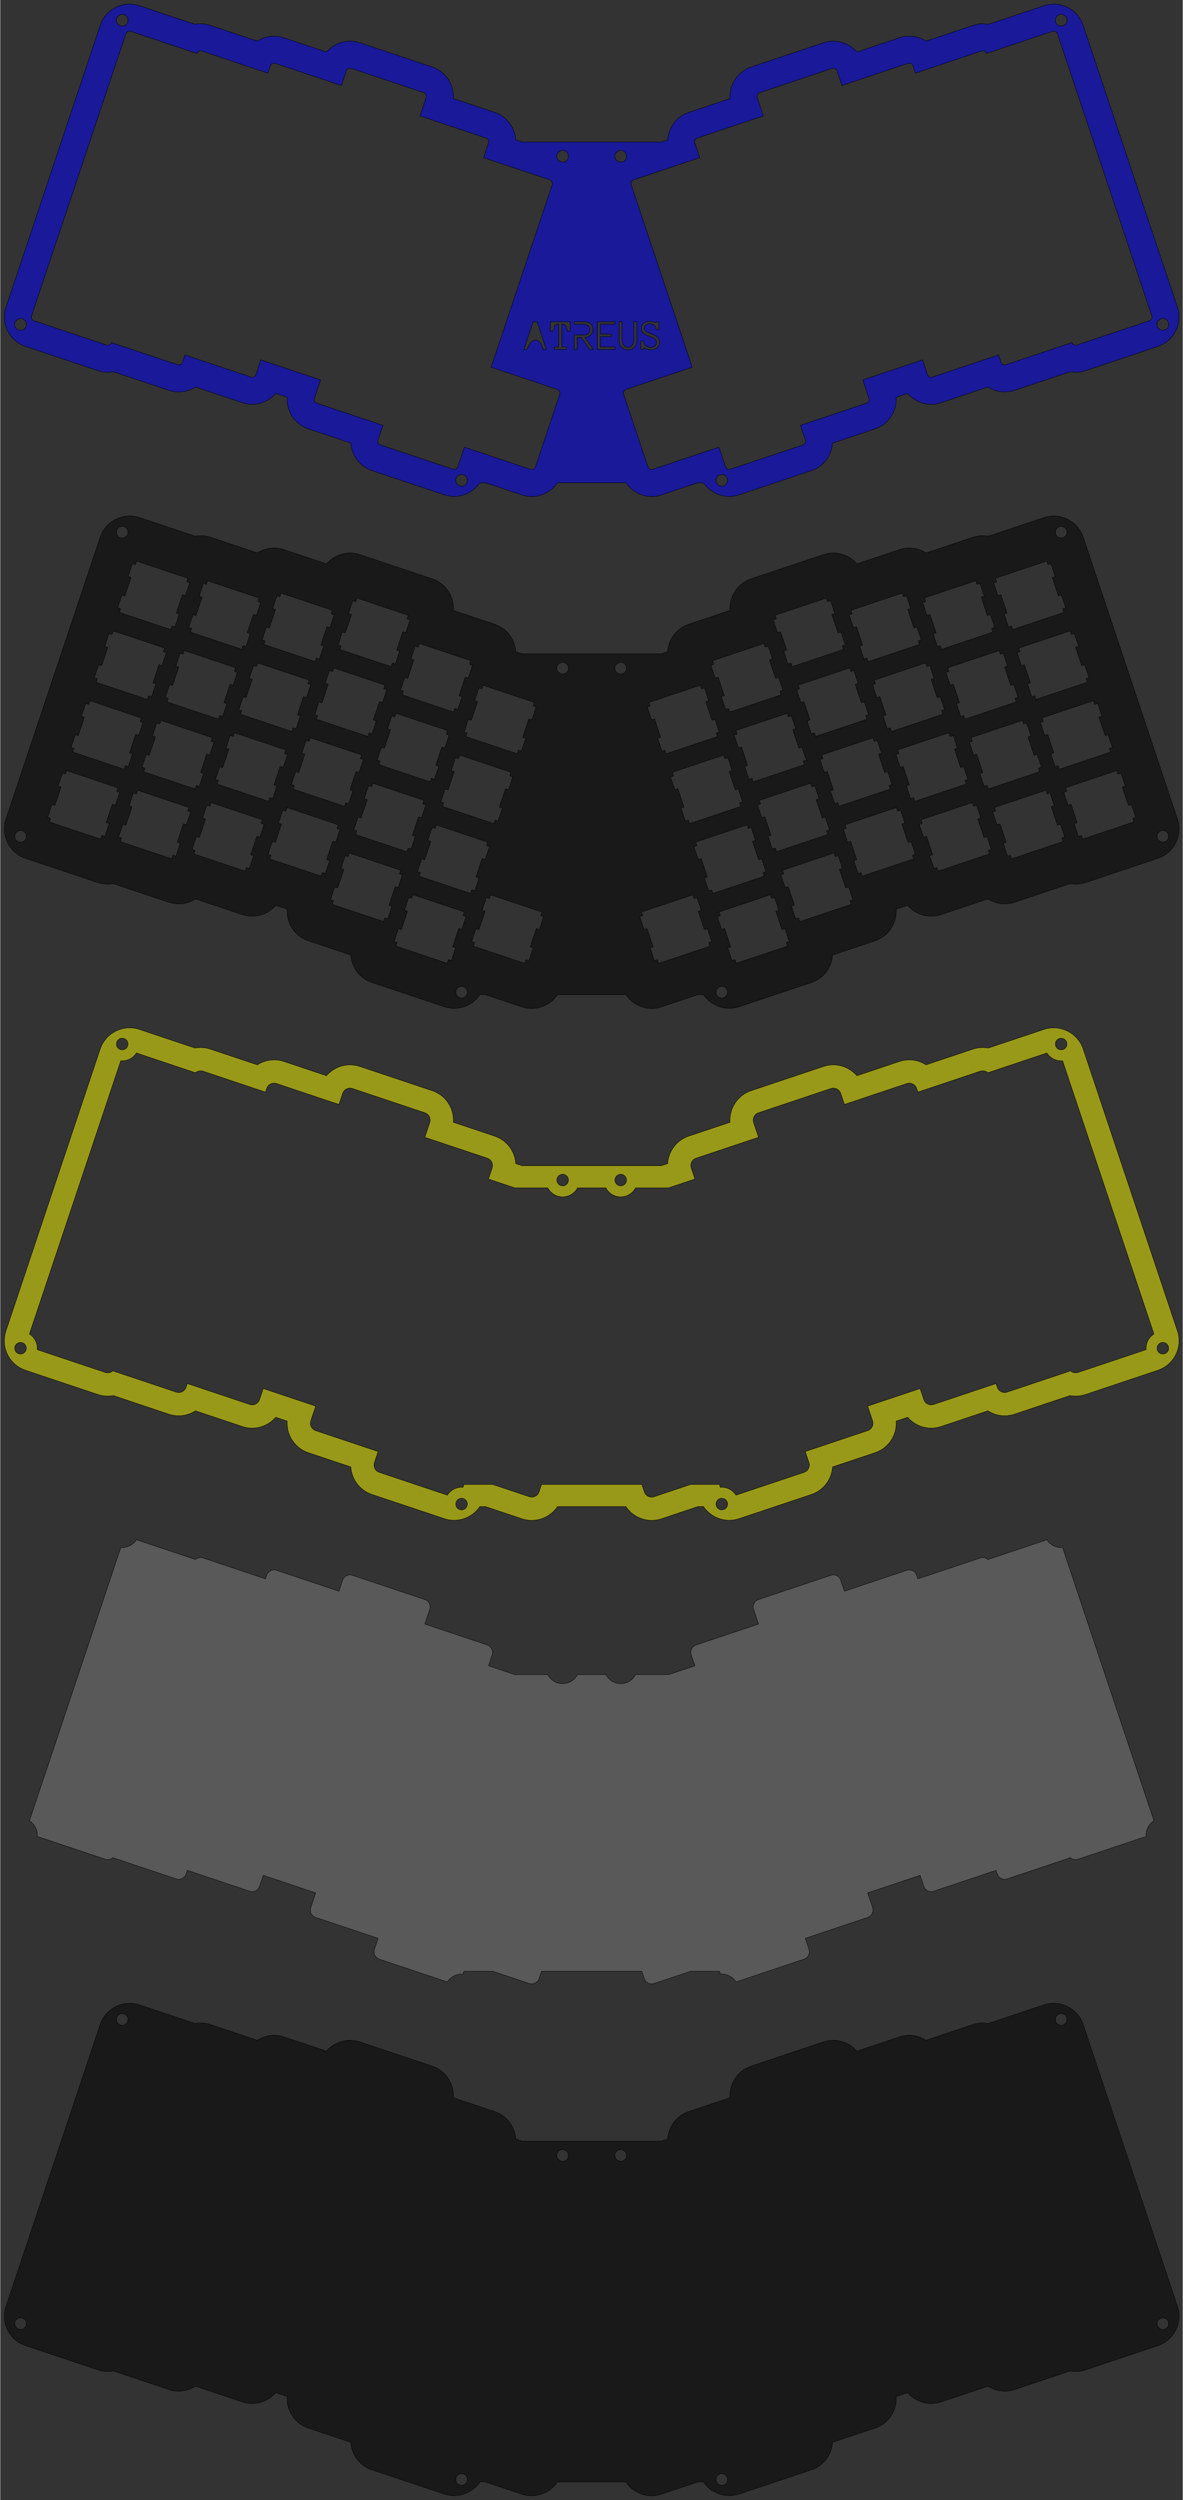 <?xml version="1.0" encoding="UTF-8"?>
<!DOCTYPE svg PUBLIC "-//W3C//DTD SVG 1.1//EN"
    "http://www.w3.org/Graphics/SVG/1.1/DTD/svg11.dtd"><svg xmlns="http://www.w3.org/2000/svg" height="2437.697" stroke-opacity="1" viewBox="0 0 1154 2438" font-size="1" width="1154.356" xmlns:xlink="http://www.w3.org/1999/xlink" stroke="rgb(0,0,0)" version="1.1"><rect x="0" y="0" width="1154" height="2438" fill="#333333" stroke="none"/><defs></defs><g stroke-linejoin="miter" stroke-opacity="1.0" fill-opacity="0.5" stroke="rgb(0,0,0)" stroke-width="0.378" fill="rgb(0,0,0)" stroke-linecap="butt" stroke-miterlimit="10.0"><path d="M 3.969,2258.67 c 0,-3.188 0.496,-6.404 1.563 -9.595c 7.595,-22.7 15.191,-45.4 22.786 -68.1c 0.288,-0.86 0.576,-1.72 0.864 -2.581c 7.308,-21.84 14.615,-43.68 21.922 -65.519c 0.288,-0.86 0.576,-1.721 0.864 -2.581c 7.308,-21.84 14.615,-43.68 21.922 -65.519c 0.288,-0.86 0.576,-1.72 0.864 -2.581c 7.595,-22.7 15.191,-45.4 22.786 -68.1c 5.27,-15.75 22.518,-24.349 38.268 -19.08c 18.093,6.054 36.185,12.107 54.278 18.161c 4.871,-0.907 10.021,-0.632 15.021 1.04c 15.257,5.105 30.515,10.21 45.772 15.315c 7.46,-4.779 16.937,-6.289 25.926 -3.282c 13.846,4.633 27.691,9.265 41.537 13.898c 7.788,-9.042 20.605,-13.033 32.56 -9.033c 23.56,7.883 47.12,15.766 70.681 23.649c 12.616,4.221 20.643,16.064 20.643 28.673c 0,0.706 -0.024,1.414 -0.074 2.122c 13.445,4.499 26.89,8.997 40.335 13.496c 11.994,4.013 19.841,14.916 20.585 26.816c 2.059,0.689 4.119,1.378 6.178 2.067c 22.643,-0 45.286,-0 67.929 -0c 22.643,-0 45.286,-0 67.929 -0c 2.059,-0.689 4.119,-1.378 6.178 -2.067c 0.744,-11.9 8.591,-22.802 20.585 -26.816c 13.445,-4.499 26.89,-8.997 40.335 -13.496c -0.05,-0.708 -0.074,-1.416 -0.074 -2.122c 0,-12.609 8.027,-24.452 20.643 -28.673c 23.56,-7.883 47.12,-15.766 70.681 -23.649c 11.954,-4 24.772,-0.009 32.56 9.033c 13.846,-4.633 27.691,-9.265 41.537 -13.898c 8.989,-3.008 18.466,-1.497 25.926 3.282c 15.257,-5.105 30.515,-10.21 45.772 -15.315c 5,-1.673 10.15,-1.948 15.021 -1.04c 18.093,-6.054 36.185,-12.107 54.278 -18.161c 15.749,-5.27 32.998,3.33 38.268 19.08c 7.595,22.7 15.191,45.4 22.786 68.1c 0.288,0.86 0.576,1.72 0.864 2.581c 7.308,21.84 14.615,43.68 21.922 65.519c 0.288,0.86 0.576,1.72 0.864 2.581c 7.308,21.84 14.615,43.68 21.922 65.519c 0.288,0.86 0.576,1.72 0.864 2.581c 7.595,22.7 15.191,45.4 22.786 68.1c 1.067,3.19 1.563,6.406 1.563 9.595c 0,12.609 -8.027,24.452 -20.643 28.673c -23.56,7.883 -47.12,15.766 -70.681 23.649c -5,1.673 -10.15,1.948 -15.021 1.04c -18.093,6.054 -36.185,12.107 -54.278 18.161c -8.989,3.008 -18.466,1.497 -25.926 -3.282c -15.257,5.105 -30.515,10.21 -45.772 15.315c -11.954,4 -24.772,0.009 -32.56 -9.033c -3.73,1.248 -7.461,2.496 -11.191 3.744c 0.05,0.708 0.074,1.416 0.074 2.122c 0,12.609 -8.027,24.452 -20.643 28.673c -13.84,4.631 -27.679,9.261 -41.519 13.892c -0.744,11.9 -8.591,22.802 -20.585 26.815c -11.78,3.942 -23.56,7.883 -35.34 11.825c -11.78,3.942 -23.56,7.883 -35.34 11.825c -13.122,4.391 -27.284,-0.847 -34.692 -11.825c -1.802,-0 -3.604,-0 -5.406 -0c -11.866,3.97 -23.732,7.941 -35.597 11.911c -13.156,4.402 -27.358,-0.874 -34.75 -11.911c -11.113,-0 -22.225,-0 -33.338 -0c -11.113,-0 -22.225,-0 -33.338 -0c -7.392,11.037 -21.594,16.313 -34.75 11.911c -11.866,-3.97 -23.732,-7.941 -35.597 -11.911c -1.802,-0 -3.604,-0 -5.406 -0c -7.408,10.978 -21.571,16.215 -34.692 11.825c -11.78,-3.942 -23.56,-7.883 -35.34 -11.825c -11.78,-3.942 -23.56,-7.883 -35.34 -11.825c -11.994,-4.013 -19.841,-14.915 -20.585 -26.815c -13.84,-4.631 -27.679,-9.261 -41.519 -13.892c -12.616,-4.221 -20.643,-16.064 -20.643 -28.673c 0,-0.706 0.024,-1.414 0.074 -2.122c -3.73,-1.248 -7.461,-2.496 -11.191 -3.744c -7.788,9.042 -20.605,13.033 -32.56 9.033c -15.257,-5.105 -30.515,-10.21 -45.772 -15.315c -7.46,4.779 -16.937,6.289 -25.926 3.282c -18.093,-6.054 -36.185,-12.107 -54.278 -18.161c -4.871,0.908 -10.021,0.632 -15.021 -1.04c -23.56,-7.883 -47.12,-15.766 -70.681 -23.649c -12.616,-4.221 -20.643,-16.064 -20.643 -28.673ZM 14.098,2265.868 c 0,3.131 2.538,5.669 5.669 5.669c 3.131,-0 5.669,-2.538 5.669 -5.669c 0,-3.131 -2.538,-5.669 -5.669 -5.669c -3.131,-0 -5.669,2.538 -5.669 5.669ZM 113.345,1969.251 c 0,3.131 2.538,5.669 5.669 5.669c 3.131,-0 5.669,-2.538 5.669 -5.669c 0,-3.131 -2.538,-5.669 -5.669 -5.669c -3.131,-0 -5.669,2.538 -5.669 5.669ZM 444.517,2417.856 c 0,3.131 2.538,5.669 5.669 5.669c 3.131,-0 5.669,-2.538 5.669 -5.669c 0,-3.131 -2.538,-5.669 -5.669 -5.669c -3.131,-0 -5.669,2.538 -5.669 5.669ZM 543.162,2101.881 c 0,3.131 2.538,5.669 5.669 5.669c 3.131,-0 5.669,-2.538 5.669 -5.669c 0,-3.131 -2.538,-5.669 -5.669 -5.669c -3.131,-0 -5.669,2.538 -5.669 5.669ZM 599.855,2101.881 c 0,3.131 2.538,5.669 5.669 5.669c 3.131,-0 5.669,-2.538 5.669 -5.669c 0,-3.131 -2.538,-5.669 -5.669 -5.669c -3.131,-0 -5.669,2.538 -5.669 5.669ZM 698.5,2417.856 c 0,3.131 2.538,5.669 5.669 5.669c 3.131,-0 5.669,-2.538 5.669 -5.669c 0,-3.131 -2.538,-5.669 -5.669 -5.669c -3.131,-0 -5.669,2.538 -5.669 5.669ZM 1029.672,1969.251 c 0,3.131 2.538,5.669 5.669 5.669c 3.131,-0 5.669,-2.538 5.669 -5.669c 0,-3.131 -2.538,-5.669 -5.669 -5.669c -3.131,-0 -5.669,2.538 -5.669 5.669ZM 1128.919,2265.868 c 0,3.131 2.538,5.669 5.669 5.669c 3.131,-0 5.669,-2.538 5.669 -5.669c 0,-3.131 -2.538,-5.669 -5.669 -5.669c -3.131,-0 -5.669,2.538 -5.669 5.669Z"/></g><g stroke-linejoin="miter" stroke-opacity="1.0" fill-opacity="0.5" stroke="rgb(0,0,0)" stroke-width="0.378" fill="rgb(128,128,128)" stroke-linecap="butt" stroke-miterlimit="10.0"><path d="M 28.469,1775.494 c 7.118,-21.273 14.236,-42.546 21.354 -63.82c 0.288,-0.86 0.576,-1.72 0.864 -2.581c 7.308,-21.84 14.615,-43.68 21.922 -65.519c 0.288,-0.86 0.576,-1.72 0.864 -2.581c 7.308,-21.84 14.615,-43.68 21.922 -65.519c 0.288,-0.86 0.576,-1.72 0.864 -2.581c 7.118,-21.273 14.236,-42.547 21.354 -63.821c 0.462,0.039 0.93,0.059 1.402 0.059c 5.848,-0 10.98,-3.065 13.878 -7.676c 19.205,6.426 38.411,12.852 57.616 19.278c 1.959,-1.724 4.76,-2.393 7.403 -1.508c 20.311,6.796 40.621,13.592 60.932 20.387c 0.4,-1.195 0.799,-2.389 1.199 -3.584c 1.321,-3.947 5.62,-6.09 9.567 -4.77c 20.311,6.796 40.621,13.592 60.932 20.387c 1.199,-3.584 2.398,-7.168 3.598 -10.753c 1.321,-3.947 5.62,-6.09 9.567 -4.77c 23.56,7.883 47.12,15.766 70.681 23.649c 3.158,1.057 5.162,4.012 5.162 7.168c 0,0.796 -0.125,1.602 -0.392 2.399c -1.599,4.779 -3.198,9.558 -4.797 14.337c 20.311,6.796 40.621,13.592 60.932 20.387c 3.158,1.057 5.162,4.012 5.162 7.168c 0,0.796 -0.125,1.602 -0.392 2.399c -1.199,3.584 -2.398,7.168 -3.598 10.753c 8.53,2.854 17.061,5.708 25.591 8.563c 10.749,-0 21.498,-0 32.247 -0c 2.732,5.239 8.214,8.815 14.531 8.815c 6.317,-0 11.799,-3.577 14.531 -8.815c 4.605,-0 9.21,-0 13.815 -0c 4.605,-0 9.21,-0 13.815 -0c 2.732,5.239 8.214,8.815 14.531 8.815c 6.317,-0 11.799,-3.577 14.531 -8.815c 10.749,-0 21.498,-0 32.247 -0c 8.53,-2.854 17.061,-5.708 25.591 -8.563c -1.199,-3.584 -2.398,-7.168 -3.598 -10.753c -0.267,-0.797 -0.392,-1.603 -0.392 -2.399c 0,-3.156 2.003,-6.111 5.162 -7.168c 20.311,-6.796 40.621,-13.592 60.932 -20.387c -1.599,-4.779 -3.198,-9.558 -4.797 -14.337c -0.267,-0.797 -0.392,-1.603 -0.392 -2.399c 0,-3.156 2.004,-6.111 5.162 -7.168c 23.56,-7.883 47.12,-15.766 70.681 -23.649c 3.947,-1.321 8.246,0.823 9.567 4.77c 1.199,3.584 2.398,7.168 3.598 10.753c 20.311,-6.796 40.621,-13.592 60.932 -20.387c 3.947,-1.321 8.246,0.823 9.567 4.77c 0.4,1.195 0.799,2.389 1.199 3.584c 20.311,-6.796 40.621,-13.592 60.932 -20.387c 2.643,-0.884 5.444,-0.215 7.403 1.508c 19.205,-6.426 38.411,-12.852 57.616 -19.278c 2.897,4.611 8.03,7.676 13.878 7.676c 0.472,-0 0.94,-0.02 1.402 -0.059c 7.118,21.273 14.236,42.547 21.354 63.821c 0.288,0.86 0.576,1.72 0.864 2.581c 7.308,21.84 14.615,43.68 21.922 65.519c 0.288,0.86 0.576,1.72 0.864 2.581c 7.308,21.84 14.615,43.68 21.922 65.519c 0.288,0.86 0.576,1.72 0.864 2.581c 7.118,21.273 14.236,42.546 21.354 63.82c -4.611,2.897 -7.676,8.03 -7.676 13.878c 0,0.472 0.02,0.94 0.059 1.402c -22.134,7.406 -44.268,14.812 -66.401 22.218c -2.643,0.884 -5.444,0.215 -7.403 -1.509c -20.632,6.903 -41.264,13.807 -61.897 20.71c -3.947,1.321 -8.246,-0.823 -9.567 -4.77c -0.4,-1.195 -0.799,-2.389 -1.199 -3.584c -20.311,6.796 -40.621,13.592 -60.932 20.387c -3.947,1.321 -8.246,-0.823 -9.567 -4.77c -1.199,-3.584 -2.398,-7.168 -3.598 -10.753c -17.061,5.708 -34.122,11.417 -51.183 17.125c 1.599,4.779 3.198,9.558 4.797 14.337c 0.267,0.797 0.392,1.603 0.392 2.399c 0,3.156 -2.003,6.111 -5.162 7.168c -20.311,6.796 -40.621,13.592 -60.932 20.387c 1.199,3.584 2.398,7.168 3.598 10.753c 0.267,0.797 0.392,1.603 0.392 2.399c 0,3.156 -2.004,6.111 -5.162 7.168c -11.78,3.942 -23.56,7.883 -35.34 11.825c -10.353,3.464 -20.706,6.928 -31.06 10.393c -2.897,-4.611 -8.03,-7.676 -13.878 -7.676c -0.472,-0 -0.94,0.02 -1.402 0.059c -0.31,-0.925 -0.619,-1.85 -0.929 -2.776c -9.39,-0 -18.78,-0 -28.171 -0c -11.866,3.97 -23.732,7.941 -35.597 11.911c -3.947,1.321 -8.246,-0.823 -9.567 -4.77c -0.796,-2.38 -1.593,-4.761 -2.389 -7.141c -16.312,-0 -32.624,-0 -48.937 -0c -16.312,-0 -32.624,-0 -48.937 -0c -0.796,2.38 -1.593,4.761 -2.389 7.141c -1.321,3.947 -5.62,6.09 -9.567 4.77c -11.866,-3.97 -23.732,-7.94 -35.597 -11.911c -9.39,-0 -18.78,-0 -28.171 -0c -0.309,0.925 -0.619,1.85 -0.929 2.776c -0.462,-0.039 -0.93,-0.059 -1.402 -0.059c -5.848,-0 -10.98,3.065 -13.878 7.676c -10.353,-3.464 -20.706,-6.928 -31.06 -10.393c -11.78,-3.942 -23.56,-7.883 -35.34 -11.825c -3.158,-1.057 -5.162,-4.012 -5.162 -7.168c 0,-0.796 0.125,-1.602 0.392 -2.399c 1.199,-3.584 2.398,-7.168 3.598 -10.753c -20.311,-6.796 -40.621,-13.592 -60.932 -20.387c -3.158,-1.057 -5.162,-4.012 -5.162 -7.168c 0,-0.796 0.125,-1.602 0.392 -2.399c 1.599,-4.779 3.198,-9.558 4.797 -14.337c -17.061,-5.708 -34.122,-11.417 -51.183 -17.125c -1.199,3.584 -2.398,7.168 -3.598 10.753c -1.321,3.947 -5.62,6.09 -9.567 4.77c -20.311,-6.796 -40.621,-13.592 -60.932 -20.387c -0.4,1.195 -0.799,2.389 -1.199 3.584c -1.321,3.947 -5.62,6.09 -9.567 4.77c -20.632,-6.903 -41.264,-13.807 -61.897 -20.71c -1.959,1.724 -4.76,2.393 -7.403 1.509c -22.134,-7.406 -44.267,-14.812 -66.401 -22.218c 0.039,-0.462 0.059,-0.93 0.059 -1.402c 0,-5.848 -3.065,-10.98 -7.676 -13.878Z"/></g><g stroke-linejoin="miter" stroke-opacity="1.0" fill-opacity="0.5" stroke="rgb(0,0,0)" stroke-width="0.378" fill="rgb(255,255,0)" stroke-linecap="butt" stroke-miterlimit="10.0"><path d="M 3.969,1307.5 c 0,-3.188 0.496,-6.404 1.563 -9.595c 7.595,-22.7 15.191,-45.4 22.786 -68.1c 0.288,-0.86 0.576,-1.72 0.864 -2.581c 7.308,-21.84 14.615,-43.68 21.922 -65.519c 0.288,-0.86 0.576,-1.721 0.864 -2.581c 7.308,-21.84 14.615,-43.68 21.922 -65.519c 0.288,-0.86 0.576,-1.72 0.864 -2.581c 7.595,-22.7 15.191,-45.4 22.786 -68.1c 5.27,-15.75 22.518,-24.349 38.268 -19.08c 18.093,6.054 36.185,12.107 54.278 18.161c 4.871,-0.907 10.021,-0.632 15.021 1.04c 15.257,5.105 30.515,10.21 45.772 15.315c 7.46,-4.779 16.937,-6.289 25.926 -3.282c 13.846,4.633 27.691,9.265 41.537 13.898c 7.788,-9.042 20.605,-13.033 32.56 -9.033c 23.56,7.883 47.12,15.766 70.681 23.649c 12.616,4.221 20.643,16.064 20.643 28.673c 0,0.706 -0.024,1.414 -0.074 2.122c 13.445,4.499 26.89,8.997 40.335 13.496c 11.994,4.013 19.841,14.916 20.585 26.816c 2.059,0.689 4.119,1.378 6.178 2.067c 22.643,-0 45.286,-0 67.929 -0c 22.643,-0 45.286,-0 67.929 -0c 2.059,-0.689 4.119,-1.378 6.178 -2.067c 0.744,-11.9 8.591,-22.802 20.585 -26.816c 13.445,-4.499 26.89,-8.997 40.335 -13.496c -0.05,-0.708 -0.074,-1.416 -0.074 -2.122c 0,-12.609 8.027,-24.452 20.643 -28.673c 23.56,-7.883 47.12,-15.766 70.681 -23.649c 11.954,-4 24.772,-0.009 32.56 9.033c 13.846,-4.633 27.691,-9.265 41.537 -13.898c 8.989,-3.008 18.466,-1.497 25.926 3.282c 15.257,-5.105 30.515,-10.21 45.772 -15.315c 5,-1.673 10.15,-1.948 15.021 -1.04c 18.093,-6.054 36.185,-12.107 54.278 -18.161c 15.749,-5.27 32.998,3.33 38.268 19.08c 7.595,22.7 15.191,45.4 22.786 68.1c 0.288,0.86 0.576,1.72 0.864 2.581c 7.308,21.84 14.615,43.68 21.922 65.519c 0.288,0.86 0.576,1.72 0.864 2.581c 7.308,21.84 14.615,43.68 21.922 65.519c 0.288,0.86 0.576,1.72 0.864 2.581c 7.595,22.7 15.191,45.4 22.786 68.1c 1.067,3.19 1.563,6.406 1.563 9.595c 0,12.609 -8.027,24.452 -20.643 28.673c -23.56,7.883 -47.12,15.766 -70.681 23.649c -5,1.673 -10.15,1.948 -15.021 1.04c -18.093,6.054 -36.185,12.107 -54.278 18.161c -8.989,3.008 -18.466,1.497 -25.926 -3.282c -15.257,5.105 -30.515,10.21 -45.772 15.315c -11.954,4 -24.772,0.009 -32.56 -9.033c -3.73,1.248 -7.461,2.496 -11.191 3.744c 0.05,0.708 0.074,1.416 0.074 2.122c 0,12.609 -8.027,24.452 -20.643 28.673c -13.84,4.631 -27.679,9.261 -41.519 13.892c -0.744,11.9 -8.591,22.802 -20.585 26.815c -11.78,3.942 -23.56,7.883 -35.34 11.825c -11.78,3.942 -23.56,7.883 -35.34 11.825c -13.122,4.391 -27.284,-0.847 -34.692 -11.825c -1.802,-0 -3.604,-0 -5.406 -0c -11.866,3.97 -23.732,7.941 -35.597 11.911c -13.156,4.402 -27.358,-0.874 -34.75 -11.911c -11.113,-0 -22.225,-0 -33.338 -0c -11.113,-0 -22.225,-0 -33.338 -0c -7.392,11.037 -21.594,16.313 -34.75 11.911c -11.866,-3.97 -23.732,-7.941 -35.597 -11.911c -1.802,-0 -3.604,-0 -5.406 -0c -7.408,10.978 -21.571,16.215 -34.692 11.825c -11.78,-3.942 -23.56,-7.883 -35.34 -11.825c -11.78,-3.942 -23.56,-7.883 -35.34 -11.825c -11.994,-4.013 -19.841,-14.915 -20.585 -26.815c -13.84,-4.631 -27.679,-9.261 -41.519 -13.892c -12.616,-4.221 -20.643,-16.064 -20.643 -28.673c 0,-0.706 0.024,-1.414 0.074 -2.122c -3.73,-1.248 -7.461,-2.496 -11.191 -3.744c -7.788,9.042 -20.605,13.033 -32.56 9.033c -15.257,-5.105 -30.515,-10.21 -45.772 -15.315c -7.46,4.779 -16.937,6.289 -25.926 3.282c -18.093,-6.054 -36.185,-12.107 -54.278 -18.161c -4.871,0.908 -10.021,0.632 -15.021 -1.04c -23.56,-7.883 -47.12,-15.766 -70.681 -23.649c -12.616,-4.221 -20.643,-16.064 -20.643 -28.673ZM 28.469,1300.821 c 4.611,2.897 7.676,8.03 7.676 13.878c 0,0.472 -0.02,0.94 -0.059 1.402c 22.134,7.406 44.268,14.812 66.401 22.218c 2.643,0.884 5.444,0.215 7.403 -1.509c 20.632,6.903 41.264,13.807 61.897 20.71c 3.947,1.321 8.246,-0.823 9.567 -4.77c 0.4,-1.195 0.799,-2.389 1.199 -3.584c 20.311,6.796 40.621,13.592 60.932 20.387c 3.947,1.321 8.246,-0.823 9.567 -4.77c 1.199,-3.584 2.398,-7.168 3.598 -10.753c 17.061,5.708 34.122,11.417 51.183 17.125c -1.599,4.779 -3.198,9.558 -4.797 14.337c -0.267,0.797 -0.392,1.603 -0.392 2.399c 0,3.156 2.003,6.111 5.162 7.168c 20.311,6.796 40.621,13.592 60.932 20.387c -1.199,3.584 -2.398,7.168 -3.598 10.753c -0.267,0.797 -0.392,1.603 -0.392 2.399c 0,3.156 2.004,6.111 5.162 7.168c 11.78,3.942 23.56,7.883 35.34 11.825c 10.353,3.464 20.706,6.928 31.06 10.393c 2.897,-4.611 8.03,-7.676 13.878 -7.676c 0.472,-0 0.94,0.02 1.402 0.059c 0.309,-0.925 0.619,-1.85 0.929 -2.776c 9.39,-0 18.78,-0 28.171 -0c 11.866,3.97 23.732,7.941 35.597 11.911c 3.947,1.321 8.246,-0.823 9.567 -4.77c 0.796,-2.38 1.593,-4.761 2.389 -7.141c 16.312,-0 32.624,-0 48.937 -0c 16.312,-0 32.624,-0 48.937 -0c 0.796,2.38 1.593,4.761 2.389 7.141c 1.321,3.947 5.62,6.09 9.567 4.77c 11.866,-3.97 23.732,-7.94 35.597 -11.911c 9.39,-0 18.78,-0 28.171 -0c 0.31,0.925 0.619,1.85 0.929 2.776c 0.462,-0.039 0.93,-0.059 1.402 -0.059c 5.848,-0 10.98,3.065 13.878 7.676c 10.353,-3.464 20.706,-6.928 31.06 -10.393c 11.78,-3.942 23.56,-7.883 35.34 -11.825c 3.158,-1.057 5.162,-4.012 5.162 -7.168c 0,-0.796 -0.125,-1.602 -0.392 -2.399c -1.199,-3.584 -2.398,-7.168 -3.598 -10.753c 20.311,-6.796 40.621,-13.592 60.932 -20.387c 3.158,-1.057 5.162,-4.012 5.162 -7.168c 0,-0.796 -0.125,-1.602 -0.392 -2.399c -1.599,-4.779 -3.198,-9.558 -4.797 -14.337c 17.061,-5.708 34.122,-11.417 51.183 -17.125c 1.199,3.584 2.398,7.168 3.598 10.753c 1.321,3.947 5.62,6.09 9.567 4.77c 20.311,-6.796 40.621,-13.592 60.932 -20.387c 0.4,1.195 0.799,2.389 1.199 3.584c 1.321,3.947 5.62,6.09 9.567 4.77c 20.632,-6.903 41.264,-13.807 61.897 -20.71c 1.959,1.724 4.76,2.393 7.403 1.509c 22.134,-7.406 44.267,-14.812 66.401 -22.218c -0.039,-0.462 -0.059,-0.93 -0.059 -1.402c 0,-5.848 3.065,-10.98 7.676 -13.878c -7.118,-21.273 -14.236,-42.546 -21.354 -63.82c -0.288,-0.86 -0.576,-1.72 -0.864 -2.581c -7.308,-21.84 -14.615,-43.68 -21.922 -65.519c -0.288,-0.86 -0.576,-1.72 -0.864 -2.581c -7.308,-21.84 -14.615,-43.68 -21.922 -65.519c -0.288,-0.86 -0.576,-1.72 -0.864 -2.581c -7.118,-21.273 -14.236,-42.547 -21.354 -63.821c -0.462,0.039 -0.93,0.059 -1.402 0.059c -5.848,-0 -10.98,-3.065 -13.878 -7.676c -19.205,6.426 -38.411,12.852 -57.616 19.278c -1.959,-1.724 -4.76,-2.393 -7.403 -1.508c -20.311,6.796 -40.621,13.592 -60.932 20.387c -0.4,-1.195 -0.799,-2.389 -1.199 -3.584c -1.321,-3.947 -5.62,-6.09 -9.567 -4.77c -20.311,6.796 -40.621,13.592 -60.932 20.387c -1.199,-3.584 -2.398,-7.168 -3.598 -10.753c -1.321,-3.947 -5.62,-6.09 -9.567 -4.77c -23.56,7.883 -47.12,15.766 -70.681 23.649c -3.158,1.057 -5.162,4.012 -5.162 7.168c 0,0.796 0.125,1.602 0.392 2.399c 1.599,4.779 3.198,9.558 4.797 14.337c -20.311,6.796 -40.621,13.592 -60.932 20.387c -3.158,1.057 -5.162,4.012 -5.162 7.168c 0,0.796 0.125,1.602 0.392 2.399c 1.199,3.584 2.398,7.168 3.598 10.753c -8.53,2.854 -17.061,5.708 -25.591 8.563c -10.749,-0 -21.498,-0 -32.247 -0c -2.732,5.239 -8.214,8.815 -14.531 8.815c -6.317,-0 -11.799,-3.577 -14.531 -8.815c -4.605,-0 -9.21,-0 -13.815 -0c -4.605,-0 -9.21,-0 -13.815 -0c -2.732,5.239 -8.214,8.815 -14.531 8.815c -6.317,-0 -11.799,-3.577 -14.531 -8.815c -10.749,-0 -21.498,-0 -32.247 -0c -8.53,-2.854 -17.061,-5.708 -25.591 -8.563c 1.199,-3.584 2.398,-7.168 3.598 -10.753c 0.267,-0.797 0.392,-1.603 0.392 -2.399c 0,-3.156 -2.003,-6.111 -5.162 -7.168c -20.311,-6.796 -40.621,-13.592 -60.932 -20.387c 1.599,-4.779 3.198,-9.558 4.797 -14.337c 0.267,-0.797 0.392,-1.603 0.392 -2.399c 0,-3.156 -2.004,-6.111 -5.162 -7.168c -23.56,-7.883 -47.12,-15.766 -70.681 -23.649c -3.947,-1.321 -8.246,0.823 -9.567 4.77c -1.199,3.584 -2.398,7.168 -3.598 10.753c -20.311,-6.796 -40.621,-13.592 -60.932 -20.387c -3.947,-1.321 -8.246,0.823 -9.567 4.77c -0.4,1.195 -0.799,2.389 -1.199 3.584c -20.311,-6.796 -40.621,-13.592 -60.932 -20.387c -2.643,-0.884 -5.444,-0.215 -7.403 1.508c -19.205,-6.426 -38.411,-12.852 -57.616 -19.278c -2.897,4.611 -8.03,7.676 -13.878 7.676c -0.472,-0 -0.94,-0.02 -1.402 -0.059c -7.118,21.273 -14.236,42.547 -21.354 63.821c -0.288,0.86 -0.576,1.72 -0.864 2.581c -7.308,21.84 -14.615,43.68 -21.922 65.519c -0.288,0.86 -0.576,1.72 -0.864 2.581c -7.308,21.84 -14.615,43.68 -21.922 65.519c -0.288,0.86 -0.576,1.72 -0.864 2.581c -7.118,21.273 -14.236,42.546 -21.354 63.82ZM 14.098,1314.699 c 0,3.131 2.538,5.669 5.669 5.669c 3.131,-0 5.669,-2.538 5.669 -5.669c 0,-3.131 -2.538,-5.669 -5.669 -5.669c -3.131,-0 -5.669,2.538 -5.669 5.669ZM 113.345,1018.082 c 0,3.131 2.538,5.669 5.669 5.669c 3.131,-0 5.669,-2.538 5.669 -5.669c 0,-3.131 -2.538,-5.669 -5.669 -5.669c -3.131,-0 -5.669,2.538 -5.669 5.669ZM 444.517,1466.686 c 0,3.131 2.538,5.669 5.669 5.669c 3.131,-0 5.669,-2.538 5.669 -5.669c 0,-3.131 -2.538,-5.669 -5.669 -5.669c -3.131,-0 -5.669,2.538 -5.669 5.669ZM 543.162,1150.711 c 0,3.131 2.538,5.669 5.669 5.669c 3.131,-0 5.669,-2.538 5.669 -5.669c 0,-3.131 -2.538,-5.669 -5.669 -5.669c -3.131,-0 -5.669,2.538 -5.669 5.669ZM 599.855,1150.711 c 0,3.131 2.538,5.669 5.669 5.669c 3.131,-0 5.669,-2.538 5.669 -5.669c 0,-3.131 -2.538,-5.669 -5.669 -5.669c -3.131,-0 -5.669,2.538 -5.669 5.669ZM 698.5,1466.686 c 0,3.131 2.538,5.669 5.669 5.669c 3.131,-0 5.669,-2.538 5.669 -5.669c 0,-3.131 -2.538,-5.669 -5.669 -5.669c -3.131,-0 -5.669,2.538 -5.669 5.669ZM 1029.672,1018.082 c 0,3.131 2.538,5.669 5.669 5.669c 3.131,-0 5.669,-2.538 5.669 -5.669c 0,-3.131 -2.538,-5.669 -5.669 -5.669c -3.131,-0 -5.669,2.538 -5.669 5.669ZM 1128.919,1314.699 c 0,3.131 2.538,5.669 5.669 5.669c 3.131,-0 5.669,-2.538 5.669 -5.669c 0,-3.131 -2.538,-5.669 -5.669 -5.669c -3.131,-0 -5.669,2.538 -5.669 5.669Z"/></g><g stroke-linejoin="miter" stroke-opacity="1.0" fill-opacity="0.5" stroke="rgb(0,0,0)" stroke-width="0.378" fill="rgb(0,0,0)" stroke-linecap="butt" stroke-miterlimit="10.0"><path d="M 3.969,808.338 c 0,-3.188 0.496,-6.404 1.563 -9.595c 7.595,-22.7 15.191,-45.4 22.786 -68.1c 0.288,-0.86 0.576,-1.72 0.864 -2.581c 7.308,-21.84 14.615,-43.68 21.922 -65.519c 0.288,-0.86 0.576,-1.721 0.864 -2.581c 7.308,-21.84 14.615,-43.68 21.922 -65.519c 0.288,-0.86 0.576,-1.72 0.864 -2.581c 7.595,-22.7 15.191,-45.4 22.786 -68.1c 5.27,-15.75 22.518,-24.349 38.268 -19.08c 18.093,6.054 36.185,12.107 54.278 18.161c 4.871,-0.907 10.021,-0.632 15.021 1.04c 15.257,5.105 30.515,10.21 45.772 15.315c 7.46,-4.779 16.937,-6.289 25.926 -3.282c 13.846,4.633 27.691,9.265 41.537 13.898c 7.788,-9.042 20.605,-13.033 32.56 -9.033c 23.56,7.883 47.12,15.766 70.681 23.649c 12.616,4.221 20.643,16.064 20.643 28.673c 0,0.706 -0.024,1.414 -0.074 2.122c 13.445,4.499 26.89,8.997 40.335 13.496c 11.994,4.013 19.841,14.916 20.585 26.816c 2.059,0.689 4.119,1.378 6.178 2.067c 22.643,-0 45.286,-0 67.929 -0c 22.643,-0 45.286,-0 67.929 -0c 2.059,-0.689 4.119,-1.378 6.178 -2.067c 0.744,-11.9 8.591,-22.802 20.585 -26.816c 13.445,-4.499 26.89,-8.997 40.335 -13.496c -0.05,-0.708 -0.074,-1.416 -0.074 -2.122c 0,-12.609 8.027,-24.452 20.643 -28.673c 23.56,-7.883 47.12,-15.766 70.681 -23.649c 11.954,-4 24.772,-0.009 32.56 9.033c 13.846,-4.633 27.691,-9.265 41.537 -13.898c 8.989,-3.008 18.466,-1.497 25.926 3.282c 15.257,-5.105 30.515,-10.21 45.772 -15.315c 5,-1.673 10.15,-1.948 15.021 -1.04c 18.093,-6.054 36.185,-12.107 54.278 -18.161c 15.749,-5.27 32.998,3.33 38.268 19.08c 7.595,22.7 15.191,45.4 22.786 68.1c 0.288,0.86 0.576,1.72 0.864 2.581c 7.308,21.84 14.615,43.68 21.922 65.519c 0.288,0.86 0.576,1.72 0.864 2.581c 7.308,21.84 14.615,43.68 21.922 65.519c 0.288,0.86 0.576,1.72 0.864 2.581c 7.595,22.7 15.191,45.4 22.786 68.1c 1.067,3.19 1.563,6.406 1.563 9.595c 0,12.609 -8.027,24.452 -20.643 28.673c -23.56,7.883 -47.12,15.766 -70.681 23.649c -5,1.673 -10.15,1.948 -15.021 1.04c -18.093,6.054 -36.185,12.107 -54.278 18.161c -8.989,3.008 -18.466,1.497 -25.926 -3.282c -15.257,5.105 -30.515,10.21 -45.772 15.315c -11.954,4 -24.772,0.009 -32.56 -9.033c -3.73,1.248 -7.461,2.496 -11.191 3.744c 0.05,0.708 0.074,1.416 0.074 2.122c 0,12.609 -8.027,24.452 -20.643 28.673c -13.84,4.631 -27.679,9.261 -41.519 13.892c -0.744,11.9 -8.591,22.802 -20.585 26.815c -11.78,3.942 -23.56,7.883 -35.34 11.825c -11.78,3.942 -23.56,7.883 -35.34 11.825c -13.122,4.391 -27.284,-0.847 -34.692 -11.825c -1.802,-0 -3.604,-0 -5.406 -0c -11.866,3.97 -23.732,7.941 -35.597 11.911c -13.156,4.402 -27.358,-0.874 -34.75 -11.911c -11.113,-0 -22.225,-0 -33.338 -0c -11.113,-0 -22.225,-0 -33.338 -0c -7.392,11.037 -21.594,16.313 -34.75 11.911c -11.866,-3.97 -23.732,-7.941 -35.597 -11.911c -1.802,-0 -3.604,-0 -5.406 -0c -7.408,10.978 -21.571,16.215 -34.692 11.825c -11.78,-3.942 -23.56,-7.883 -35.34 -11.825c -11.78,-3.942 -23.56,-7.883 -35.34 -11.825c -11.994,-4.013 -19.841,-14.915 -20.585 -26.815c -13.84,-4.631 -27.679,-9.261 -41.519 -13.892c -12.616,-4.221 -20.643,-16.064 -20.643 -28.673c 0,-0.706 0.024,-1.414 0.074 -2.122c -3.73,-1.248 -7.461,-2.496 -11.191 -3.744c -7.788,9.042 -20.605,13.033 -32.56 9.033c -15.257,-5.105 -30.515,-10.21 -45.772 -15.315c -7.46,4.779 -16.937,6.289 -25.926 3.282c -18.093,-6.054 -36.185,-12.107 -54.278 -18.161c -4.871,0.908 -10.021,0.632 -15.021 -1.04c -23.56,-7.883 -47.12,-15.766 -70.681 -23.649c -12.616,-4.221 -20.643,-16.064 -20.643 -28.673ZM 46.221,796.992 c 0.971,0.325 1.942,0.65 2.913 0.975c -0.392,1.171 -0.784,2.343 -1.176 3.514c 16.691,5.585 33.381,11.169 50.072 16.754c 0.392,-1.171 0.784,-2.343 1.176 -3.514c 0.971,0.325 1.942,0.65 2.913 0.975c 1.399,-4.182 2.798,-8.363 4.197 -12.545c -0.971,-0.325 -1.942,-0.65 -2.913 -0.975c 2.002,-5.984 4.005,-11.969 6.007 -17.953c 0.971,0.325 1.942,0.65 2.913 0.975c 1.399,-4.182 2.798,-8.363 4.197 -12.545c -0.971,-0.325 -1.942,-0.65 -2.913 -0.975c 0.392,-1.171 0.784,-2.343 1.176 -3.514c -16.691,-5.585 -33.381,-11.169 -50.072 -16.754c -0.392,1.171 -0.784,2.343 -1.176 3.514c -0.971,-0.325 -1.942,-0.65 -2.913 -0.975c -1.399,4.182 -2.798,8.363 -4.197 12.545c 0.971,0.325 1.942,0.65 2.913 0.975c -2.002,5.984 -4.005,11.969 -6.007 17.953c -0.971,-0.325 -1.942,-0.65 -2.913 -0.975c -1.399,4.182 -2.798,8.363 -4.197 12.545ZM 69.007,728.892 c 0.971,0.325 1.942,0.65 2.913 0.975c -0.392,1.171 -0.784,2.343 -1.176 3.514c 16.691,5.585 33.381,11.169 50.072 16.754c 0.392,-1.171 0.784,-2.343 1.176 -3.514c 0.971,0.325 1.942,0.65 2.913 0.975c 1.399,-4.182 2.798,-8.363 4.197 -12.545c -0.971,-0.325 -1.942,-0.65 -2.913 -0.975c 2.002,-5.984 4.005,-11.969 6.007 -17.953c 0.971,0.325 1.942,0.65 2.913 0.975c 1.399,-4.182 2.798,-8.363 4.197 -12.545c -0.971,-0.325 -1.942,-0.65 -2.913 -0.975c 0.392,-1.171 0.784,-2.343 1.176 -3.514c -16.691,-5.585 -33.381,-11.169 -50.072 -16.754c -0.392,1.171 -0.784,2.343 -1.176 3.514c -0.971,-0.325 -1.942,-0.65 -2.913 -0.975c -1.399,4.182 -2.798,8.363 -4.197 12.545c 0.971,0.325 1.942,0.65 2.913 0.975c -2.002,5.984 -4.005,11.969 -6.007 17.953c -0.971,-0.325 -1.942,-0.65 -2.913 -0.975c -1.399,4.182 -2.798,8.363 -4.197 12.545ZM 91.793,660.792 c 0.971,0.325 1.942,0.65 2.913 0.975c -0.392,1.171 -0.784,2.343 -1.176 3.514c 16.691,5.585 33.381,11.169 50.072 16.754c 0.392,-1.171 0.784,-2.343 1.176 -3.514c 0.971,0.325 1.942,0.65 2.913 0.975c 1.399,-4.182 2.798,-8.363 4.197 -12.545c -0.971,-0.325 -1.942,-0.65 -2.913 -0.975c 2.002,-5.984 4.005,-11.969 6.007 -17.953c 0.971,0.325 1.942,0.65 2.913 0.975c 1.399,-4.182 2.798,-8.363 4.197 -12.545c -0.971,-0.325 -1.942,-0.65 -2.913 -0.975c 0.392,-1.171 0.784,-2.343 1.176 -3.514c -16.691,-5.585 -33.381,-11.169 -50.072 -16.754c -0.392,1.171 -0.784,2.343 -1.176 3.514c -0.971,-0.325 -1.942,-0.65 -2.913 -0.975c -1.399,4.182 -2.798,8.363 -4.197 12.545c 0.971,0.325 1.942,0.65 2.913 0.975c -2.002,5.984 -4.005,11.969 -6.007 17.953c -0.971,-0.325 -1.942,-0.65 -2.913 -0.975c -1.399,4.182 -2.798,8.363 -4.197 12.545ZM 114.579,592.692 c 0.971,0.325 1.942,0.65 2.913 0.975c -0.392,1.171 -0.784,2.343 -1.176 3.514c 16.691,5.585 33.381,11.169 50.072 16.754c 0.392,-1.171 0.784,-2.343 1.176 -3.514c 0.971,0.325 1.942,0.65 2.913 0.975c 1.399,-4.182 2.798,-8.363 4.197 -12.545c -0.971,-0.325 -1.942,-0.65 -2.913 -0.975c 2.002,-5.984 4.005,-11.969 6.007 -17.953c 0.971,0.325 1.942,0.65 2.913 0.975c 1.399,-4.182 2.798,-8.363 4.197 -12.545c -0.971,-0.325 -1.942,-0.65 -2.913 -0.975c 0.392,-1.171 0.784,-2.343 1.176 -3.514c -16.691,-5.585 -33.381,-11.169 -50.072 -16.754c -0.392,1.171 -0.784,2.343 -1.176 3.514c -0.971,-0.325 -1.942,-0.65 -2.913 -0.975c -1.399,4.182 -2.798,8.363 -4.197 12.545c 0.971,0.325 1.942,0.65 2.913 0.975c -2.002,5.984 -4.005,11.969 -6.007 17.953c -0.971,-0.325 -1.942,-0.65 -2.913 -0.975c -1.399,4.182 -2.798,8.363 -4.197 12.545ZM 115.52,816.194 c 0.971,0.325 1.942,0.65 2.913 0.975c -0.392,1.171 -0.784,2.343 -1.176 3.514c 16.691,5.585 33.381,11.169 50.072 16.754c 0.392,-1.171 0.784,-2.343 1.176 -3.514c 0.971,0.325 1.942,0.65 2.913 0.975c 1.399,-4.182 2.798,-8.363 4.197 -12.545c -0.971,-0.325 -1.942,-0.65 -2.913 -0.975c 2.002,-5.984 4.005,-11.969 6.007 -17.953c 0.971,0.325 1.942,0.65 2.913 0.975c 1.399,-4.182 2.798,-8.363 4.197 -12.545c -0.971,-0.325 -1.942,-0.65 -2.913 -0.975c 0.392,-1.171 0.784,-2.343 1.176 -3.514c -16.691,-5.585 -33.381,-11.169 -50.072 -16.754c -0.392,1.171 -0.784,2.343 -1.176 3.514c -0.971,-0.325 -1.942,-0.65 -2.913 -0.975c -1.399,4.182 -2.798,8.363 -4.197 12.545c 0.971,0.325 1.942,0.65 2.913 0.975c -2.002,5.984 -4.005,11.969 -6.007 17.953c -0.971,-0.325 -1.942,-0.65 -2.913 -0.975c -1.399,4.182 -2.798,8.363 -4.197 12.545ZM 138.306,748.094 c 0.971,0.325 1.942,0.65 2.913 0.975c -0.392,1.171 -0.784,2.343 -1.176 3.514c 16.691,5.585 33.381,11.169 50.072 16.754c 0.392,-1.171 0.784,-2.343 1.176 -3.514c 0.971,0.325 1.942,0.65 2.913 0.975c 1.399,-4.182 2.798,-8.363 4.197 -12.545c -0.971,-0.325 -1.942,-0.65 -2.913 -0.975c 2.002,-5.984 4.005,-11.969 6.007 -17.953c 0.971,0.325 1.942,0.65 2.913 0.975c 1.399,-4.182 2.798,-8.363 4.197 -12.545c -0.971,-0.325 -1.942,-0.65 -2.913 -0.975c 0.392,-1.171 0.784,-2.343 1.176 -3.514c -16.691,-5.585 -33.381,-11.169 -50.072 -16.754c -0.392,1.171 -0.784,2.343 -1.176 3.514c -0.971,-0.325 -1.942,-0.65 -2.913 -0.975c -1.399,4.182 -2.798,8.363 -4.197 12.545c 0.971,0.325 1.942,0.65 2.913 0.975c -2.002,5.984 -4.005,11.969 -6.007 17.953c -0.971,-0.325 -1.942,-0.65 -2.913 -0.975c -1.399,4.182 -2.798,8.363 -4.197 12.545ZM 161.092,679.994 c 0.971,0.325 1.942,0.65 2.913 0.975c -0.392,1.171 -0.784,2.343 -1.176 3.514c 16.691,5.585 33.381,11.169 50.072 16.754c 0.392,-1.171 0.784,-2.343 1.176 -3.514c 0.971,0.325 1.942,0.65 2.913 0.975c 1.399,-4.182 2.798,-8.363 4.197 -12.545c -0.971,-0.325 -1.942,-0.65 -2.913 -0.975c 2.002,-5.984 4.005,-11.969 6.007 -17.953c 0.971,0.325 1.942,0.65 2.913 0.975c 1.399,-4.182 2.798,-8.363 4.197 -12.545c -0.971,-0.325 -1.942,-0.65 -2.913 -0.975c 0.392,-1.171 0.784,-2.343 1.176 -3.514c -16.691,-5.585 -33.381,-11.169 -50.072 -16.754c -0.392,1.171 -0.784,2.343 -1.176 3.514c -0.971,-0.325 -1.942,-0.65 -2.913 -0.975c -1.399,4.182 -2.798,8.363 -4.197 12.545c 0.971,0.325 1.942,0.65 2.913 0.975c -2.002,5.984 -4.005,11.969 -6.007 17.953c -0.971,-0.325 -1.942,-0.65 -2.913 -0.975c -1.399,4.182 -2.798,8.363 -4.197 12.545ZM 183.878,611.894 c 0.971,0.325 1.942,0.65 2.913 0.975c -0.392,1.171 -0.784,2.343 -1.176 3.514c 16.691,5.585 33.381,11.169 50.072 16.754c 0.392,-1.171 0.784,-2.343 1.176 -3.514c 0.971,0.325 1.942,0.65 2.913 0.975c 1.399,-4.182 2.798,-8.363 4.197 -12.545c -0.971,-0.325 -1.942,-0.65 -2.913 -0.975c 2.002,-5.984 4.005,-11.969 6.007 -17.953c 0.971,0.325 1.942,0.65 2.913 0.975c 1.399,-4.182 2.798,-8.363 4.197 -12.545c -0.971,-0.325 -1.942,-0.65 -2.913 -0.975c 0.392,-1.171 0.784,-2.343 1.176 -3.514c -16.691,-5.585 -33.381,-11.169 -50.072 -16.754c -0.392,1.171 -0.784,2.343 -1.176 3.514c -0.971,-0.325 -1.942,-0.65 -2.913 -0.975c -1.399,4.182 -2.798,8.363 -4.197 12.545c 0.971,0.325 1.942,0.65 2.913 0.975c -2.002,5.984 -4.005,11.969 -6.007 17.953c -0.971,-0.325 -1.942,-0.65 -2.913 -0.975c -1.399,4.182 -2.798,8.363 -4.197 12.545ZM 187.218,828.227 c 0.971,0.325 1.942,0.65 2.913 0.975c -0.392,1.171 -0.784,2.343 -1.176 3.514c 16.691,5.585 33.381,11.169 50.072 16.754c 0.392,-1.171 0.784,-2.343 1.176 -3.514c 0.971,0.325 1.942,0.65 2.913 0.975c 1.399,-4.182 2.798,-8.363 4.197 -12.545c -0.971,-0.325 -1.942,-0.65 -2.913 -0.975c 2.002,-5.984 4.005,-11.969 6.007 -17.953c 0.971,0.325 1.942,0.65 2.913 0.975c 1.399,-4.182 2.798,-8.363 4.197 -12.545c -0.971,-0.325 -1.942,-0.65 -2.913 -0.975c 0.392,-1.171 0.784,-2.343 1.176 -3.514c -16.691,-5.585 -33.381,-11.169 -50.072 -16.754c -0.392,1.171 -0.784,2.343 -1.176 3.514c -0.971,-0.325 -1.942,-0.65 -2.913 -0.975c -1.399,4.182 -2.798,8.363 -4.197 12.545c 0.971,0.325 1.942,0.65 2.913 0.975c -2.002,5.984 -4.005,11.969 -6.007 17.953c -0.971,-0.325 -1.942,-0.65 -2.913 -0.975c -1.399,4.182 -2.798,8.363 -4.197 12.545ZM 210.004,760.127 c 0.971,0.325 1.942,0.65 2.913 0.975c -0.392,1.171 -0.784,2.343 -1.176 3.514c 16.691,5.585 33.381,11.169 50.072 16.754c 0.392,-1.171 0.784,-2.343 1.176 -3.514c 0.971,0.325 1.942,0.65 2.913 0.975c 1.399,-4.182 2.798,-8.363 4.197 -12.545c -0.971,-0.325 -1.942,-0.65 -2.913 -0.975c 2.002,-5.984 4.005,-11.969 6.007 -17.953c 0.971,0.325 1.942,0.65 2.913 0.975c 1.399,-4.182 2.798,-8.363 4.197 -12.545c -0.971,-0.325 -1.942,-0.65 -2.913 -0.975c 0.392,-1.171 0.784,-2.343 1.176 -3.514c -16.691,-5.585 -33.381,-11.169 -50.072 -16.754c -0.392,1.171 -0.784,2.343 -1.176 3.514c -0.971,-0.325 -1.942,-0.65 -2.913 -0.975c -1.399,4.182 -2.798,8.363 -4.197 12.545c 0.971,0.325 1.942,0.65 2.913 0.975c -2.002,5.984 -4.005,11.969 -6.007 17.953c -0.971,-0.325 -1.942,-0.65 -2.913 -0.975c -1.399,4.182 -2.798,8.363 -4.197 12.545ZM 232.79,692.027 c 0.971,0.325 1.942,0.65 2.913 0.975c -0.392,1.171 -0.784,2.343 -1.176 3.514c 16.691,5.585 33.381,11.169 50.072 16.754c 0.392,-1.171 0.784,-2.343 1.176 -3.514c 0.971,0.325 1.942,0.65 2.913 0.975c 1.399,-4.182 2.798,-8.363 4.197 -12.545c -0.971,-0.325 -1.942,-0.65 -2.913 -0.975c 2.002,-5.984 4.005,-11.969 6.007 -17.953c 0.971,0.325 1.942,0.65 2.913 0.975c 1.399,-4.182 2.798,-8.363 4.197 -12.545c -0.971,-0.325 -1.942,-0.65 -2.913 -0.975c 0.392,-1.171 0.784,-2.343 1.176 -3.514c -16.691,-5.585 -33.381,-11.169 -50.072 -16.754c -0.392,1.171 -0.784,2.343 -1.176 3.514c -0.971,-0.325 -1.942,-0.65 -2.913 -0.975c -1.399,4.182 -2.798,8.363 -4.197 12.545c 0.971,0.325 1.942,0.65 2.913 0.975c -2.002,5.984 -4.005,11.969 -6.007 17.953c -0.971,-0.325 -1.942,-0.65 -2.913 -0.975c -1.399,4.182 -2.798,8.363 -4.197 12.545ZM 255.576,623.927 c 0.971,0.325 1.942,0.65 2.913 0.975c -0.392,1.171 -0.784,2.343 -1.176 3.514c 16.691,5.585 33.381,11.169 50.072 16.754c 0.392,-1.171 0.784,-2.343 1.176 -3.514c 0.971,0.325 1.942,0.65 2.913 0.975c 1.399,-4.182 2.798,-8.363 4.197 -12.545c -0.971,-0.325 -1.942,-0.65 -2.913 -0.975c 2.002,-5.984 4.005,-11.969 6.007 -17.953c 0.971,0.325 1.942,0.65 2.913 0.975c 1.399,-4.182 2.798,-8.363 4.197 -12.545c -0.971,-0.325 -1.942,-0.65 -2.913 -0.975c 0.392,-1.171 0.784,-2.343 1.176 -3.514c -16.691,-5.585 -33.381,-11.169 -50.072 -16.754c -0.392,1.171 -0.784,2.343 -1.176 3.514c -0.971,-0.325 -1.942,-0.65 -2.913 -0.975c -1.399,4.182 -2.798,8.363 -4.197 12.545c 0.971,0.325 1.942,0.65 2.913 0.975c -2.002,5.984 -4.005,11.969 -6.007 17.953c -0.971,-0.325 -1.942,-0.65 -2.913 -0.975c -1.399,4.182 -2.798,8.363 -4.197 12.545ZM 261.314,833.092 c 0.971,0.325 1.942,0.65 2.913 0.975c -0.392,1.171 -0.784,2.343 -1.176 3.514c 16.691,5.585 33.381,11.169 50.072 16.754c 0.392,-1.171 0.784,-2.343 1.176 -3.514c 0.971,0.325 1.942,0.65 2.913 0.975c 1.399,-4.182 2.798,-8.363 4.197 -12.545c -0.971,-0.325 -1.942,-0.65 -2.913 -0.975c 2.002,-5.984 4.005,-11.969 6.007 -17.953c 0.971,0.325 1.942,0.65 2.913 0.975c 1.399,-4.182 2.798,-8.363 4.197 -12.545c -0.971,-0.325 -1.942,-0.65 -2.913 -0.975c 0.392,-1.171 0.784,-2.343 1.176 -3.514c -16.691,-5.585 -33.381,-11.169 -50.072 -16.754c -0.392,1.171 -0.784,2.343 -1.176 3.514c -0.971,-0.325 -1.942,-0.65 -2.913 -0.975c -1.399,4.182 -2.798,8.363 -4.197 12.545c 0.971,0.325 1.942,0.65 2.913 0.975c -2.002,5.984 -4.005,11.969 -6.007 17.953c -0.971,-0.325 -1.942,-0.65 -2.913 -0.975c -1.399,4.182 -2.798,8.363 -4.197 12.545ZM 284.1,764.992 c 0.971,0.325 1.942,0.65 2.913 0.975c -0.392,1.171 -0.784,2.343 -1.176 3.514c 16.691,5.585 33.381,11.169 50.072 16.754c 0.392,-1.171 0.784,-2.343 1.176 -3.514c 0.971,0.325 1.942,0.65 2.913 0.975c 1.399,-4.182 2.798,-8.363 4.197 -12.545c -0.971,-0.325 -1.942,-0.65 -2.913 -0.975c 2.002,-5.984 4.005,-11.969 6.007 -17.953c 0.971,0.325 1.942,0.65 2.913 0.975c 1.399,-4.182 2.798,-8.363 4.197 -12.545c -0.971,-0.325 -1.942,-0.65 -2.913 -0.975c 0.392,-1.171 0.784,-2.343 1.176 -3.514c -16.691,-5.585 -33.381,-11.169 -50.072 -16.754c -0.392,1.171 -0.784,2.343 -1.176 3.514c -0.971,-0.325 -1.942,-0.65 -2.913 -0.975c -1.399,4.182 -2.798,8.363 -4.197 12.545c 0.971,0.325 1.942,0.65 2.913 0.975c -2.002,5.984 -4.005,11.969 -6.007 17.953c -0.971,-0.325 -1.942,-0.65 -2.913 -0.975c -1.399,4.182 -2.798,8.363 -4.197 12.545ZM 306.886,696.892 c 0.971,0.325 1.942,0.65 2.913 0.975c -0.392,1.171 -0.784,2.343 -1.176 3.514c 16.691,5.585 33.381,11.169 50.072 16.754c 0.392,-1.171 0.784,-2.343 1.176 -3.514c 0.971,0.325 1.942,0.65 2.913 0.975c 1.399,-4.182 2.798,-8.363 4.197 -12.545c -0.971,-0.325 -1.942,-0.65 -2.913 -0.975c 2.002,-5.984 4.005,-11.969 6.007 -17.953c 0.971,0.325 1.942,0.65 2.913 0.975c 1.399,-4.182 2.798,-8.363 4.197 -12.545c -0.971,-0.325 -1.942,-0.65 -2.913 -0.975c 0.392,-1.171 0.784,-2.343 1.176 -3.514c -16.691,-5.585 -33.381,-11.169 -50.072 -16.754c -0.392,1.171 -0.784,2.343 -1.176 3.514c -0.971,-0.325 -1.942,-0.65 -2.913 -0.975c -1.399,4.182 -2.798,8.363 -4.197 12.545c 0.971,0.325 1.942,0.65 2.913 0.975c -2.002,5.984 -4.005,11.969 -6.007 17.953c -0.971,-0.325 -1.942,-0.65 -2.913 -0.975c -1.399,4.182 -2.798,8.363 -4.197 12.545ZM 322.219,877.384 c 0.971,0.325 1.942,0.65 2.913 0.975c -0.392,1.171 -0.784,2.343 -1.176 3.514c 16.691,5.585 33.381,11.169 50.072 16.754c 0.392,-1.171 0.784,-2.343 1.176 -3.514c 0.971,0.325 1.942,0.65 2.913 0.975c 1.399,-4.182 2.798,-8.363 4.197 -12.545c -0.971,-0.325 -1.942,-0.65 -2.913 -0.975c 2.002,-5.984 4.005,-11.969 6.007 -17.953c 0.971,0.325 1.942,0.65 2.913 0.975c 1.399,-4.182 2.798,-8.363 4.197 -12.545c -0.971,-0.325 -1.942,-0.65 -2.913 -0.975c 0.392,-1.171 0.784,-2.343 1.176 -3.514c -16.691,-5.585 -33.381,-11.169 -50.072 -16.754c -0.392,1.171 -0.784,2.343 -1.176 3.514c -0.971,-0.325 -1.942,-0.65 -2.913 -0.975c -1.399,4.182 -2.798,8.363 -4.197 12.545c 0.971,0.325 1.942,0.65 2.913 0.975c -2.002,5.984 -4.005,11.969 -6.007 17.953c -0.971,-0.325 -1.942,-0.65 -2.913 -0.975c -1.399,4.182 -2.798,8.363 -4.197 12.545ZM 329.672,628.792 c 0.971,0.325 1.942,0.65 2.913 0.975c -0.392,1.171 -0.784,2.343 -1.176 3.514c 16.691,5.585 33.381,11.169 50.072 16.754c 0.392,-1.171 0.784,-2.343 1.176 -3.514c 0.971,0.325 1.942,0.65 2.913 0.975c 1.399,-4.182 2.798,-8.363 4.197 -12.545c -0.971,-0.325 -1.942,-0.65 -2.913 -0.975c 2.002,-5.984 4.005,-11.969 6.007 -17.953c 0.971,0.325 1.942,0.65 2.913 0.975c 1.399,-4.182 2.798,-8.363 4.197 -12.545c -0.971,-0.325 -1.942,-0.65 -2.913 -0.975c 0.392,-1.171 0.784,-2.343 1.176 -3.514c -16.691,-5.585 -33.381,-11.169 -50.072 -16.754c -0.392,1.171 -0.784,2.343 -1.176 3.514c -0.971,-0.325 -1.942,-0.65 -2.913 -0.975c -1.399,4.182 -2.798,8.363 -4.197 12.545c 0.971,0.325 1.942,0.65 2.913 0.975c -2.002,5.984 -4.005,11.969 -6.007 17.953c -0.971,-0.325 -1.942,-0.65 -2.913 -0.975c -1.399,4.182 -2.798,8.363 -4.197 12.545ZM 345.005,809.283 c 0.971,0.325 1.942,0.65 2.913 0.975c -0.392,1.171 -0.784,2.343 -1.176 3.514c 16.691,5.585 33.381,11.169 50.072 16.754c 0.392,-1.171 0.784,-2.343 1.176 -3.514c 0.971,0.325 1.942,0.65 2.913 0.975c 1.399,-4.182 2.798,-8.363 4.197 -12.545c -0.971,-0.325 -1.942,-0.65 -2.913 -0.975c 2.002,-5.984 4.005,-11.969 6.007 -17.953c 0.971,0.325 1.942,0.65 2.913 0.975c 1.399,-4.182 2.798,-8.363 4.197 -12.545c -0.971,-0.325 -1.942,-0.65 -2.913 -0.975c 0.392,-1.171 0.784,-2.343 1.176 -3.514c -16.691,-5.585 -33.381,-11.169 -50.072 -16.754c -0.392,1.171 -0.784,2.343 -1.176 3.514c -0.971,-0.325 -1.942,-0.65 -2.913 -0.975c -1.399,4.182 -2.798,8.363 -4.197 12.545c 0.971,0.325 1.942,0.65 2.913 0.975c -2.002,5.984 -4.005,11.969 -6.007 17.953c -0.971,-0.325 -1.942,-0.65 -2.913 -0.975c -1.399,4.182 -2.798,8.363 -4.197 12.545ZM 367.791,741.183 c 0.971,0.325 1.942,0.65 2.913 0.975c -0.392,1.171 -0.784,2.343 -1.176 3.514c 16.691,5.585 33.381,11.169 50.072 16.754c 0.392,-1.171 0.784,-2.343 1.176 -3.514c 0.971,0.325 1.942,0.65 2.913 0.975c 1.399,-4.182 2.798,-8.363 4.197 -12.545c -0.971,-0.325 -1.942,-0.65 -2.913 -0.975c 2.002,-5.984 4.005,-11.969 6.007 -17.953c 0.971,0.325 1.942,0.65 2.913 0.975c 1.399,-4.182 2.798,-8.363 4.197 -12.545c -0.971,-0.325 -1.942,-0.65 -2.913 -0.975c 0.392,-1.171 0.784,-2.343 1.176 -3.514c -16.691,-5.585 -33.381,-11.169 -50.072 -16.754c -0.392,1.171 -0.784,2.343 -1.176 3.514c -0.971,-0.325 -1.942,-0.65 -2.913 -0.975c -1.399,4.182 -2.798,8.363 -4.197 12.545c 0.971,0.325 1.942,0.65 2.913 0.975c -2.002,5.984 -4.005,11.969 -6.007 17.953c -0.971,-0.325 -1.942,-0.65 -2.913 -0.975c -1.399,4.182 -2.798,8.363 -4.197 12.545ZM 384.322,918.091 c 0.971,0.325 1.942,0.65 2.913 0.975c -0.392,1.171 -0.784,2.343 -1.176 3.514c 16.691,5.585 33.381,11.169 50.072 16.754c 0.392,-1.171 0.784,-2.343 1.176 -3.514c 0.971,0.325 1.942,0.65 2.913 0.975c 1.399,-4.182 2.798,-8.363 4.197 -12.545c -0.971,-0.325 -1.942,-0.65 -2.913 -0.975c 2.002,-5.984 4.005,-11.969 6.007 -17.953c 0.971,0.325 1.942,0.65 2.913 0.975c 1.399,-4.182 2.798,-8.363 4.197 -12.545c -0.971,-0.325 -1.942,-0.65 -2.913 -0.975c 0.392,-1.171 0.784,-2.343 1.176 -3.514c -16.691,-5.585 -33.381,-11.169 -50.072 -16.754c -0.392,1.171 -0.784,2.343 -1.176 3.514c -0.971,-0.325 -1.942,-0.65 -2.913 -0.975c -1.399,4.182 -2.798,8.363 -4.197 12.545c 0.971,0.325 1.942,0.65 2.913 0.975c -2.002,5.984 -4.005,11.969 -6.007 17.953c -0.971,-0.325 -1.942,-0.65 -2.913 -0.975c -1.399,4.182 -2.798,8.363 -4.197 12.545ZM 390.577,673.083 c 0.971,0.325 1.942,0.65 2.913 0.975c -0.392,1.171 -0.784,2.343 -1.176 3.514c 16.691,5.585 33.381,11.169 50.072 16.754c 0.392,-1.171 0.784,-2.343 1.176 -3.514c 0.971,0.325 1.942,0.65 2.913 0.975c 1.399,-4.182 2.798,-8.363 4.197 -12.545c -0.971,-0.325 -1.942,-0.65 -2.913 -0.975c 2.002,-5.984 4.005,-11.969 6.007 -17.953c 0.971,0.325 1.942,0.65 2.913 0.975c 1.399,-4.182 2.798,-8.363 4.197 -12.545c -0.971,-0.325 -1.942,-0.65 -2.913 -0.975c 0.392,-1.171 0.784,-2.343 1.176 -3.514c -16.691,-5.585 -33.381,-11.169 -50.072 -16.754c -0.392,1.171 -0.784,2.343 -1.176 3.514c -0.971,-0.325 -1.942,-0.65 -2.913 -0.975c -1.399,4.182 -2.798,8.363 -4.197 12.545c 0.971,0.325 1.942,0.65 2.913 0.975c -2.002,5.984 -4.005,11.969 -6.007 17.953c -0.971,-0.325 -1.942,-0.65 -2.913 -0.975c -1.399,4.182 -2.798,8.363 -4.197 12.545ZM 407.108,849.99 c 0.971,0.325 1.942,0.65 2.913 0.975c -0.392,1.171 -0.784,2.343 -1.176 3.514c 16.691,5.585 33.381,11.169 50.072 16.754c 0.392,-1.171 0.784,-2.343 1.176 -3.514c 0.971,0.325 1.942,0.65 2.913 0.975c 1.399,-4.182 2.798,-8.363 4.197 -12.545c -0.971,-0.325 -1.942,-0.65 -2.913 -0.975c 2.002,-5.984 4.005,-11.969 6.007 -17.953c 0.971,0.325 1.942,0.65 2.913 0.975c 1.399,-4.182 2.798,-8.363 4.197 -12.545c -0.971,-0.325 -1.942,-0.65 -2.913 -0.975c 0.392,-1.171 0.784,-2.343 1.176 -3.514c -16.691,-5.585 -33.381,-11.169 -50.072 -16.754c -0.392,1.171 -0.784,2.343 -1.176 3.514c -0.971,-0.325 -1.942,-0.65 -2.913 -0.975c -1.399,4.182 -2.798,8.363 -4.197 12.545c 0.971,0.325 1.942,0.65 2.913 0.975c -2.002,5.984 -4.005,11.969 -6.007 17.953c -0.971,-0.325 -1.942,-0.65 -2.913 -0.975c -1.399,4.182 -2.798,8.363 -4.197 12.545ZM 429.894,781.89 c 0.971,0.325 1.942,0.65 2.913 0.975c -0.392,1.171 -0.784,2.343 -1.176 3.514c 16.691,5.585 33.381,11.169 50.072 16.754c 0.392,-1.171 0.784,-2.343 1.176 -3.514c 0.971,0.325 1.942,0.65 2.913 0.975c 1.399,-4.182 2.798,-8.363 4.197 -12.545c -0.971,-0.325 -1.942,-0.65 -2.913 -0.975c 2.002,-5.984 4.005,-11.969 6.007 -17.953c 0.971,0.325 1.942,0.65 2.913 0.975c 1.399,-4.182 2.798,-8.363 4.197 -12.545c -0.971,-0.325 -1.942,-0.65 -2.913 -0.975c 0.392,-1.171 0.784,-2.343 1.176 -3.514c -16.691,-5.585 -33.381,-11.169 -50.072 -16.754c -0.392,1.171 -0.784,2.343 -1.176 3.514c -0.971,-0.325 -1.942,-0.65 -2.913 -0.975c -1.399,4.182 -2.798,8.363 -4.197 12.545c 0.971,0.325 1.942,0.65 2.913 0.975c -2.002,5.984 -4.005,11.969 -6.007 17.953c -0.971,-0.325 -1.942,-0.65 -2.913 -0.975c -1.399,4.182 -2.798,8.363 -4.197 12.545ZM 452.68,713.79 c 0.971,0.325 1.942,0.65 2.913 0.975c -0.392,1.171 -0.784,2.343 -1.176 3.514c 16.691,5.585 33.381,11.169 50.072 16.754c 0.392,-1.171 0.784,-2.343 1.176 -3.514c 0.971,0.325 1.942,0.65 2.913 0.975c 1.399,-4.182 2.798,-8.363 4.197 -12.545c -0.971,-0.325 -1.942,-0.65 -2.913 -0.975c 2.002,-5.984 4.005,-11.969 6.007 -17.953c 0.971,0.325 1.942,0.65 2.913 0.975c 1.399,-4.182 2.798,-8.363 4.197 -12.545c -0.971,-0.325 -1.942,-0.65 -2.913 -0.975c 0.392,-1.171 0.784,-2.343 1.176 -3.514c -16.691,-5.585 -33.381,-11.169 -50.072 -16.754c -0.392,1.171 -0.784,2.343 -1.176 3.514c -0.971,-0.325 -1.942,-0.65 -2.913 -0.975c -1.399,4.182 -2.798,8.363 -4.197 12.545c 0.971,0.325 1.942,0.65 2.913 0.975c -2.002,5.984 -4.005,11.969 -6.007 17.953c -0.971,-0.325 -1.942,-0.65 -2.913 -0.975c -1.399,4.182 -2.798,8.363 -4.197 12.545ZM 460.018,918.177 c 0.971,0.325 1.942,0.65 2.913 0.975c -0.392,1.171 -0.784,2.343 -1.176 3.514c 16.691,5.585 33.381,11.169 50.072 16.754c 0.392,-1.171 0.784,-2.343 1.176 -3.514c 0.971,0.325 1.942,0.65 2.913 0.975c 1.399,-4.182 2.798,-8.363 4.197 -12.545c -0.971,-0.325 -1.942,-0.65 -2.913 -0.975c 2.002,-5.984 4.005,-11.969 6.007 -17.953c 0.971,0.325 1.942,0.65 2.913 0.975c 1.399,-4.182 2.798,-8.363 4.197 -12.545c -0.971,-0.325 -1.942,-0.65 -2.913 -0.975c 0.392,-1.171 0.784,-2.343 1.176 -3.514c -16.691,-5.585 -33.381,-11.169 -50.072 -16.754c -0.392,1.171 -0.784,2.343 -1.176 3.514c -0.971,-0.325 -1.942,-0.65 -2.913 -0.975c -1.399,4.182 -2.798,8.363 -4.197 12.545c 0.971,0.325 1.942,0.65 2.913 0.975c -2.002,5.984 -4.005,11.969 -6.007 17.953c -0.971,-0.325 -1.942,-0.65 -2.913 -0.975c -1.399,4.182 -2.798,8.363 -4.197 12.545ZM 624.038,893.837 c 1.399,4.182 2.798,8.363 4.197 12.545c 0.971,-0.325 1.942,-0.65 2.913 -0.975c 2.002,5.984 4.005,11.969 6.007 17.953c -0.971,0.325 -1.942,0.65 -2.913 0.975c 1.399,4.182 2.798,8.363 4.197 12.545c 0.971,-0.325 1.942,-0.65 2.913 -0.975c 0.392,1.171 0.784,2.343 1.176 3.514c 16.691,-5.585 33.381,-11.169 50.072 -16.754c -0.392,-1.171 -0.784,-2.343 -1.176 -3.514c 0.971,-0.325 1.942,-0.65 2.913 -0.975c -1.399,-4.182 -2.798,-8.363 -4.197 -12.545c -0.971,0.325 -1.942,0.65 -2.913 0.975c -2.002,-5.984 -4.005,-11.969 -6.007 -17.953c 0.971,-0.325 1.942,-0.65 2.913 -0.975c -1.399,-4.182 -2.798,-8.363 -4.197 -12.545c -0.971,0.325 -1.942,0.65 -2.913 0.975c -0.392,-1.171 -0.784,-2.343 -1.176 -3.514c -16.691,5.585 -33.381,11.169 -50.072 16.754c 0.392,1.171 0.784,2.343 1.176 3.514c -0.971,0.325 -1.942,0.65 -2.913 0.975ZM 631.376,689.45 c 1.399,4.182 2.798,8.363 4.197 12.545c 0.971,-0.325 1.942,-0.65 2.913 -0.975c 2.002,5.984 4.005,11.969 6.007 17.953c -0.971,0.325 -1.942,0.65 -2.913 0.975c 1.399,4.182 2.798,8.363 4.197 12.545c 0.971,-0.325 1.942,-0.65 2.913 -0.975c 0.392,1.171 0.784,2.343 1.176 3.514c 16.691,-5.585 33.381,-11.169 50.072 -16.754c -0.392,-1.171 -0.784,-2.343 -1.176 -3.514c 0.971,-0.325 1.942,-0.65 2.913 -0.975c -1.399,-4.182 -2.798,-8.363 -4.197 -12.545c -0.971,0.325 -1.942,0.65 -2.913 0.975c -2.002,-5.984 -4.005,-11.969 -6.007 -17.953c 0.971,-0.325 1.942,-0.65 2.913 -0.975c -1.399,-4.182 -2.798,-8.363 -4.197 -12.545c -0.971,0.325 -1.942,0.65 -2.913 0.975c -0.392,-1.171 -0.784,-2.343 -1.176 -3.514c -16.691,5.585 -33.381,11.169 -50.072 16.754c 0.392,1.171 0.784,2.343 1.176 3.514c -0.971,0.325 -1.942,0.65 -2.913 0.975ZM 654.162,757.55 c 1.399,4.182 2.798,8.363 4.197 12.545c 0.971,-0.325 1.942,-0.65 2.913 -0.975c 2.002,5.984 4.005,11.969 6.007 17.953c -0.971,0.325 -1.942,0.65 -2.913 0.975c 1.399,4.182 2.798,8.363 4.197 12.545c 0.971,-0.325 1.942,-0.65 2.913 -0.975c 0.392,1.171 0.784,2.343 1.176 3.514c 16.691,-5.585 33.381,-11.169 50.072 -16.754c -0.392,-1.171 -0.784,-2.343 -1.176 -3.514c 0.971,-0.325 1.942,-0.65 2.913 -0.975c -1.399,-4.182 -2.798,-8.363 -4.197 -12.545c -0.971,0.325 -1.942,0.65 -2.913 0.975c -2.002,-5.984 -4.005,-11.969 -6.007 -17.953c 0.971,-0.325 1.942,-0.65 2.913 -0.975c -1.399,-4.182 -2.798,-8.363 -4.197 -12.545c -0.971,0.325 -1.942,0.65 -2.913 0.975c -0.392,-1.171 -0.784,-2.343 -1.176 -3.514c -16.691,5.585 -33.381,11.169 -50.072 16.754c 0.392,1.171 0.784,2.343 1.176 3.514c -0.971,0.325 -1.942,0.65 -2.913 0.975ZM 676.947,825.65 c 1.399,4.182 2.798,8.363 4.197 12.545c 0.971,-0.325 1.942,-0.65 2.913 -0.975c 2.002,5.984 4.005,11.969 6.007 17.953c -0.971,0.325 -1.942,0.65 -2.913 0.975c 1.399,4.182 2.798,8.363 4.197 12.545c 0.971,-0.325 1.942,-0.65 2.913 -0.975c 0.392,1.171 0.784,2.343 1.176 3.514c 16.691,-5.585 33.381,-11.169 50.072 -16.754c -0.392,-1.171 -0.784,-2.343 -1.176 -3.514c 0.971,-0.325 1.942,-0.65 2.913 -0.975c -1.399,-4.182 -2.798,-8.363 -4.197 -12.545c -0.971,0.325 -1.942,0.65 -2.913 0.975c -2.002,-5.984 -4.005,-11.969 -6.007 -17.953c 0.971,-0.325 1.942,-0.65 2.913 -0.975c -1.399,-4.182 -2.798,-8.363 -4.197 -12.545c -0.971,0.325 -1.942,0.65 -2.913 0.975c -0.392,-1.171 -0.784,-2.343 -1.176 -3.514c -16.691,5.585 -33.381,11.169 -50.072 16.754c 0.392,1.171 0.784,2.343 1.176 3.514c -0.971,0.325 -1.942,0.65 -2.913 0.975ZM 693.479,648.743 c 1.399,4.182 2.798,8.363 4.197 12.545c 0.971,-0.325 1.942,-0.65 2.913 -0.975c 2.002,5.984 4.005,11.969 6.007 17.953c -0.971,0.325 -1.942,0.65 -2.913 0.975c 1.399,4.182 2.798,8.363 4.197 12.545c 0.971,-0.325 1.942,-0.65 2.913 -0.975c 0.392,1.171 0.784,2.343 1.176 3.514c 16.691,-5.585 33.381,-11.169 50.072 -16.754c -0.392,-1.171 -0.784,-2.343 -1.176 -3.514c 0.971,-0.325 1.942,-0.65 2.913 -0.975c -1.399,-4.182 -2.798,-8.363 -4.197 -12.545c -0.971,0.325 -1.942,0.65 -2.913 0.975c -2.002,-5.984 -4.005,-11.969 -6.007 -17.953c 0.971,-0.325 1.942,-0.65 2.913 -0.975c -1.399,-4.182 -2.798,-8.363 -4.197 -12.545c -0.971,0.325 -1.942,0.65 -2.913 0.975c -0.392,-1.171 -0.784,-2.343 -1.176 -3.514c -16.691,5.585 -33.381,11.169 -50.072 16.754c 0.392,1.171 0.784,2.343 1.176 3.514c -0.971,0.325 -1.942,0.65 -2.913 0.975ZM 699.734,893.75 c 1.399,4.182 2.798,8.363 4.197 12.545c 0.971,-0.325 1.942,-0.65 2.913 -0.975c 2.002,5.984 4.005,11.969 6.007 17.953c -0.971,0.325 -1.942,0.65 -2.913 0.975c 1.399,4.182 2.798,8.363 4.197 12.545c 0.971,-0.325 1.942,-0.65 2.913 -0.975c 0.392,1.171 0.784,2.343 1.176 3.514c 16.691,-5.585 33.381,-11.169 50.072 -16.754c -0.392,-1.171 -0.784,-2.343 -1.176 -3.514c 0.971,-0.325 1.942,-0.65 2.913 -0.975c -1.399,-4.182 -2.798,-8.363 -4.197 -12.545c -0.971,0.325 -1.942,0.65 -2.913 0.975c -2.002,-5.984 -4.005,-11.969 -6.007 -17.953c 0.971,-0.325 1.942,-0.65 2.913 -0.975c -1.399,-4.182 -2.798,-8.363 -4.197 -12.545c -0.971,0.325 -1.942,0.65 -2.913 0.975c -0.392,-1.171 -0.784,-2.343 -1.176 -3.514c -16.691,5.585 -33.381,11.169 -50.072 16.754c 0.392,1.171 0.784,2.343 1.176 3.514c -0.971,0.325 -1.942,0.65 -2.913 0.975ZM 716.265,716.843 c 1.399,4.182 2.798,8.363 4.197 12.545c 0.971,-0.325 1.942,-0.65 2.913 -0.975c 2.002,5.984 4.005,11.969 6.007 17.953c -0.971,0.325 -1.942,0.65 -2.913 0.975c 1.399,4.182 2.798,8.363 4.197 12.545c 0.971,-0.325 1.942,-0.65 2.913 -0.975c 0.392,1.171 0.784,2.343 1.176 3.514c 16.691,-5.585 33.381,-11.169 50.072 -16.754c -0.392,-1.171 -0.784,-2.343 -1.176 -3.514c 0.971,-0.325 1.942,-0.65 2.913 -0.975c -1.399,-4.182 -2.798,-8.363 -4.197 -12.545c -0.971,0.325 -1.942,0.65 -2.913 0.975c -2.002,-5.984 -4.005,-11.969 -6.007 -17.953c 0.971,-0.325 1.942,-0.65 2.913 -0.975c -1.399,-4.182 -2.798,-8.363 -4.197 -12.545c -0.971,0.325 -1.942,0.65 -2.913 0.975c -0.392,-1.171 -0.784,-2.343 -1.176 -3.514c -16.691,5.585 -33.381,11.169 -50.072 16.754c 0.392,1.171 0.784,2.343 1.176 3.514c -0.971,0.325 -1.942,0.65 -2.913 0.975ZM 739.051,784.943 c 1.399,4.182 2.798,8.363 4.197 12.545c 0.971,-0.325 1.942,-0.65 2.913 -0.975c 2.002,5.984 4.005,11.969 6.007 17.953c -0.971,0.325 -1.942,0.65 -2.913 0.975c 1.399,4.182 2.798,8.363 4.197 12.545c 0.971,-0.325 1.942,-0.65 2.913 -0.975c 0.392,1.171 0.784,2.343 1.176 3.514c 16.691,-5.585 33.381,-11.169 50.072 -16.754c -0.392,-1.171 -0.784,-2.343 -1.176 -3.514c 0.971,-0.325 1.942,-0.65 2.913 -0.975c -1.399,-4.182 -2.798,-8.363 -4.197 -12.545c -0.971,0.325 -1.942,0.65 -2.913 0.975c -2.002,-5.984 -4.005,-11.969 -6.007 -17.953c 0.971,-0.325 1.942,-0.65 2.913 -0.975c -1.399,-4.182 -2.798,-8.363 -4.197 -12.545c -0.971,0.325 -1.942,0.65 -2.913 0.975c -0.392,-1.171 -0.784,-2.343 -1.176 -3.514c -16.691,5.585 -33.381,11.169 -50.072 16.754c 0.392,1.171 0.784,2.343 1.176 3.514c -0.971,0.325 -1.942,0.65 -2.913 0.975ZM 754.384,604.452 c 1.399,4.182 2.798,8.363 4.197 12.545c 0.971,-0.325 1.942,-0.65 2.913 -0.975c 2.002,5.984 4.005,11.969 6.007 17.953c -0.971,0.325 -1.942,0.65 -2.913 0.975c 1.399,4.182 2.798,8.363 4.197 12.545c 0.971,-0.325 1.942,-0.65 2.913 -0.975c 0.392,1.171 0.784,2.343 1.176 3.514c 16.691,-5.585 33.381,-11.169 50.072 -16.754c -0.392,-1.171 -0.784,-2.343 -1.176 -3.514c 0.971,-0.325 1.942,-0.65 2.913 -0.975c -1.399,-4.182 -2.798,-8.363 -4.197 -12.545c -0.971,0.325 -1.942,0.65 -2.913 0.975c -2.002,-5.984 -4.005,-11.969 -6.007 -17.953c 0.971,-0.325 1.942,-0.65 2.913 -0.975c -1.399,-4.182 -2.798,-8.363 -4.197 -12.545c -0.971,0.325 -1.942,0.65 -2.913 0.975c -0.392,-1.171 -0.784,-2.343 -1.176 -3.514c -16.691,5.585 -33.381,11.169 -50.072 16.754c 0.392,1.171 0.784,2.343 1.176 3.514c -0.971,0.325 -1.942,0.65 -2.913 0.975ZM 761.837,853.043 c 1.399,4.182 2.798,8.363 4.197 12.545c 0.971,-0.325 1.942,-0.65 2.913 -0.975c 2.002,5.984 4.005,11.969 6.007 17.953c -0.971,0.325 -1.942,0.65 -2.913 0.975c 1.399,4.182 2.798,8.363 4.197 12.545c 0.971,-0.325 1.942,-0.65 2.913 -0.975c 0.392,1.171 0.784,2.343 1.176 3.514c 16.691,-5.585 33.381,-11.169 50.072 -16.754c -0.392,-1.171 -0.784,-2.343 -1.176 -3.514c 0.971,-0.325 1.942,-0.65 2.913 -0.975c -1.399,-4.182 -2.798,-8.363 -4.197 -12.545c -0.971,0.325 -1.942,0.65 -2.913 0.975c -2.002,-5.984 -4.005,-11.969 -6.007 -17.953c 0.971,-0.325 1.942,-0.65 2.913 -0.975c -1.399,-4.182 -2.798,-8.363 -4.197 -12.545c -0.971,0.325 -1.942,0.65 -2.913 0.975c -0.392,-1.171 -0.784,-2.343 -1.176 -3.514c -16.691,5.585 -33.381,11.169 -50.072 16.754c 0.392,1.171 0.784,2.343 1.176 3.514c -0.971,0.325 -1.942,0.65 -2.913 0.975ZM 777.17,672.552 c 1.399,4.182 2.798,8.363 4.197 12.545c 0.971,-0.325 1.942,-0.65 2.913 -0.975c 2.002,5.984 4.005,11.969 6.007 17.953c -0.971,0.325 -1.942,0.65 -2.913 0.975c 1.399,4.182 2.798,8.363 4.197 12.545c 0.971,-0.325 1.942,-0.65 2.913 -0.975c 0.392,1.171 0.784,2.343 1.176 3.514c 16.691,-5.585 33.381,-11.169 50.072 -16.754c -0.392,-1.171 -0.784,-2.343 -1.176 -3.514c 0.971,-0.325 1.942,-0.65 2.913 -0.975c -1.399,-4.182 -2.798,-8.363 -4.197 -12.545c -0.971,0.325 -1.942,0.65 -2.913 0.975c -2.002,-5.984 -4.005,-11.969 -6.007 -17.953c 0.971,-0.325 1.942,-0.65 2.913 -0.975c -1.399,-4.182 -2.798,-8.363 -4.197 -12.545c -0.971,0.325 -1.942,0.65 -2.913 0.975c -0.392,-1.171 -0.784,-2.343 -1.176 -3.514c -16.691,5.585 -33.381,11.169 -50.072 16.754c 0.392,1.171 0.784,2.343 1.176 3.514c -0.971,0.325 -1.942,0.65 -2.913 0.975ZM 799.956,740.652 c 1.399,4.182 2.798,8.363 4.197 12.545c 0.971,-0.325 1.942,-0.65 2.913 -0.975c 2.002,5.984 4.005,11.969 6.007 17.953c -0.971,0.325 -1.942,0.65 -2.913 0.975c 1.399,4.182 2.798,8.363 4.197 12.545c 0.971,-0.325 1.942,-0.65 2.913 -0.975c 0.392,1.171 0.784,2.343 1.176 3.514c 16.691,-5.585 33.381,-11.169 50.072 -16.754c -0.392,-1.171 -0.784,-2.343 -1.176 -3.514c 0.971,-0.325 1.942,-0.65 2.913 -0.975c -1.399,-4.182 -2.798,-8.363 -4.197 -12.545c -0.971,0.325 -1.942,0.65 -2.913 0.975c -2.002,-5.984 -4.005,-11.969 -6.007 -17.953c 0.971,-0.325 1.942,-0.65 2.913 -0.975c -1.399,-4.182 -2.798,-8.363 -4.197 -12.545c -0.971,0.325 -1.942,0.65 -2.913 0.975c -0.392,-1.171 -0.784,-2.343 -1.176 -3.514c -16.691,5.585 -33.381,11.169 -50.072 16.754c 0.392,1.171 0.784,2.343 1.176 3.514c -0.971,0.325 -1.942,0.65 -2.913 0.975ZM 822.742,808.752 c 1.399,4.182 2.798,8.363 4.197 12.545c 0.971,-0.325 1.942,-0.65 2.913 -0.975c 2.002,5.984 4.005,11.969 6.007 17.953c -0.971,0.325 -1.942,0.65 -2.913 0.975c 1.399,4.182 2.798,8.363 4.197 12.545c 0.971,-0.325 1.942,-0.65 2.913 -0.975c 0.392,1.171 0.784,2.343 1.176 3.514c 16.691,-5.585 33.381,-11.169 50.072 -16.754c -0.392,-1.171 -0.784,-2.343 -1.176 -3.514c 0.971,-0.325 1.942,-0.65 2.913 -0.975c -1.399,-4.182 -2.798,-8.363 -4.197 -12.545c -0.971,0.325 -1.942,0.65 -2.913 0.975c -2.002,-5.984 -4.005,-11.969 -6.007 -17.953c 0.971,-0.325 1.942,-0.65 2.913 -0.975c -1.399,-4.182 -2.798,-8.363 -4.197 -12.545c -0.971,0.325 -1.942,0.65 -2.913 0.975c -0.392,-1.171 -0.784,-2.343 -1.176 -3.514c -16.691,5.585 -33.381,11.169 -50.072 16.754c 0.392,1.171 0.784,2.343 1.176 3.514c -0.971,0.325 -1.942,0.65 -2.913 0.975ZM 828.48,599.587 c 1.399,4.182 2.798,8.363 4.197 12.545c 0.971,-0.325 1.942,-0.65 2.913 -0.975c 2.002,5.984 4.005,11.969 6.007 17.953c -0.971,0.325 -1.942,0.65 -2.913 0.975c 1.399,4.182 2.798,8.363 4.197 12.545c 0.971,-0.325 1.942,-0.65 2.913 -0.975c 0.392,1.171 0.784,2.343 1.176 3.514c 16.691,-5.585 33.381,-11.169 50.072 -16.754c -0.392,-1.171 -0.784,-2.343 -1.176 -3.514c 0.971,-0.325 1.942,-0.65 2.913 -0.975c -1.399,-4.182 -2.798,-8.363 -4.197 -12.545c -0.971,0.325 -1.942,0.65 -2.913 0.975c -2.002,-5.984 -4.005,-11.969 -6.007 -17.953c 0.971,-0.325 1.942,-0.65 2.913 -0.975c -1.399,-4.182 -2.798,-8.363 -4.197 -12.545c -0.971,0.325 -1.942,0.65 -2.913 0.975c -0.392,-1.171 -0.784,-2.343 -1.176 -3.514c -16.691,5.585 -33.381,11.169 -50.072 16.754c 0.392,1.171 0.784,2.343 1.176 3.514c -0.971,0.325 -1.942,0.65 -2.913 0.975ZM 851.266,667.687 c 1.399,4.182 2.798,8.363 4.197 12.545c 0.971,-0.325 1.942,-0.65 2.913 -0.975c 2.002,5.984 4.005,11.969 6.007 17.953c -0.971,0.325 -1.942,0.65 -2.913 0.975c 1.399,4.182 2.798,8.363 4.197 12.545c 0.971,-0.325 1.942,-0.65 2.913 -0.975c 0.392,1.171 0.784,2.343 1.176 3.514c 16.691,-5.585 33.381,-11.169 50.072 -16.754c -0.392,-1.171 -0.784,-2.343 -1.176 -3.514c 0.971,-0.325 1.942,-0.65 2.913 -0.975c -1.399,-4.182 -2.798,-8.363 -4.197 -12.545c -0.971,0.325 -1.942,0.65 -2.913 0.975c -2.002,-5.984 -4.005,-11.969 -6.007 -17.953c 0.971,-0.325 1.942,-0.65 2.913 -0.975c -1.399,-4.182 -2.798,-8.363 -4.197 -12.545c -0.971,0.325 -1.942,0.65 -2.913 0.975c -0.392,-1.171 -0.784,-2.343 -1.176 -3.514c -16.691,5.585 -33.381,11.169 -50.072 16.754c 0.392,1.171 0.784,2.343 1.176 3.514c -0.971,0.325 -1.942,0.65 -2.913 0.975ZM 874.052,735.787 c 1.399,4.182 2.798,8.363 4.197 12.545c 0.971,-0.325 1.942,-0.65 2.913 -0.975c 2.002,5.984 4.005,11.969 6.007 17.953c -0.971,0.325 -1.942,0.65 -2.913 0.975c 1.399,4.182 2.798,8.363 4.197 12.545c 0.971,-0.325 1.942,-0.65 2.913 -0.975c 0.392,1.171 0.784,2.343 1.176 3.514c 16.691,-5.585 33.381,-11.169 50.072 -16.754c -0.392,-1.171 -0.784,-2.343 -1.176 -3.514c 0.971,-0.325 1.942,-0.65 2.913 -0.975c -1.399,-4.182 -2.798,-8.363 -4.197 -12.545c -0.971,0.325 -1.942,0.65 -2.913 0.975c -2.002,-5.984 -4.005,-11.969 -6.007 -17.953c 0.971,-0.325 1.942,-0.65 2.913 -0.975c -1.399,-4.182 -2.798,-8.363 -4.197 -12.545c -0.971,0.325 -1.942,0.65 -2.913 0.975c -0.392,-1.171 -0.784,-2.343 -1.176 -3.514c -16.691,5.585 -33.381,11.169 -50.072 16.754c 0.392,1.171 0.784,2.343 1.176 3.514c -0.971,0.325 -1.942,0.65 -2.913 0.975ZM 896.838,803.887 c 1.399,4.182 2.798,8.363 4.197 12.545c 0.971,-0.325 1.942,-0.65 2.913 -0.975c 2.002,5.984 4.005,11.969 6.007 17.953c -0.971,0.325 -1.942,0.65 -2.913 0.975c 1.399,4.182 2.798,8.363 4.197 12.545c 0.971,-0.325 1.942,-0.65 2.913 -0.975c 0.392,1.171 0.784,2.343 1.176 3.514c 16.691,-5.585 33.381,-11.169 50.072 -16.754c -0.392,-1.171 -0.784,-2.343 -1.176 -3.514c 0.971,-0.325 1.942,-0.65 2.913 -0.975c -1.399,-4.182 -2.798,-8.363 -4.197 -12.545c -0.971,0.325 -1.942,0.65 -2.913 0.975c -2.002,-5.984 -4.005,-11.969 -6.007 -17.953c 0.971,-0.325 1.942,-0.65 2.913 -0.975c -1.399,-4.182 -2.798,-8.363 -4.197 -12.545c -0.971,0.325 -1.942,0.65 -2.913 0.975c -0.392,-1.171 -0.784,-2.343 -1.176 -3.514c -16.691,5.585 -33.381,11.169 -50.072 16.754c 0.392,1.171 0.784,2.343 1.176 3.514c -0.971,0.325 -1.942,0.65 -2.913 0.975ZM 900.178,587.554 c 1.399,4.182 2.798,8.363 4.197 12.545c 0.971,-0.325 1.942,-0.65 2.913 -0.975c 2.002,5.984 4.005,11.969 6.007 17.953c -0.971,0.325 -1.942,0.65 -2.913 0.975c 1.399,4.182 2.798,8.363 4.197 12.545c 0.971,-0.325 1.942,-0.65 2.913 -0.975c 0.392,1.171 0.784,2.343 1.176 3.514c 16.691,-5.585 33.381,-11.169 50.072 -16.754c -0.392,-1.171 -0.784,-2.343 -1.176 -3.514c 0.971,-0.325 1.942,-0.65 2.913 -0.975c -1.399,-4.182 -2.798,-8.363 -4.197 -12.545c -0.971,0.325 -1.942,0.65 -2.913 0.975c -2.002,-5.984 -4.005,-11.969 -6.007 -17.953c 0.971,-0.325 1.942,-0.65 2.913 -0.975c -1.399,-4.182 -2.798,-8.363 -4.197 -12.545c -0.971,0.325 -1.942,0.65 -2.913 0.975c -0.392,-1.171 -0.784,-2.343 -1.176 -3.514c -16.691,5.585 -33.381,11.169 -50.072 16.754c 0.392,1.171 0.784,2.343 1.176 3.514c -0.971,0.325 -1.942,0.65 -2.913 0.975ZM 922.964,655.654 c 1.399,4.182 2.798,8.363 4.197 12.545c 0.971,-0.325 1.942,-0.65 2.913 -0.975c 2.002,5.984 4.005,11.969 6.007 17.953c -0.971,0.325 -1.942,0.65 -2.913 0.975c 1.399,4.182 2.798,8.363 4.197 12.545c 0.971,-0.325 1.942,-0.65 2.913 -0.975c 0.392,1.171 0.784,2.343 1.176 3.514c 16.691,-5.585 33.381,-11.169 50.072 -16.754c -0.392,-1.171 -0.784,-2.343 -1.176 -3.514c 0.971,-0.325 1.942,-0.65 2.913 -0.975c -1.399,-4.182 -2.798,-8.363 -4.197 -12.545c -0.971,0.325 -1.942,0.65 -2.913 0.975c -2.002,-5.984 -4.005,-11.969 -6.007 -17.953c 0.971,-0.325 1.942,-0.65 2.913 -0.975c -1.399,-4.182 -2.798,-8.363 -4.197 -12.545c -0.971,0.325 -1.942,0.65 -2.913 0.975c -0.392,-1.171 -0.784,-2.343 -1.176 -3.514c -16.691,5.585 -33.381,11.169 -50.072 16.754c 0.392,1.171 0.784,2.343 1.176 3.514c -0.971,0.325 -1.942,0.65 -2.913 0.975ZM 945.75,723.754 c 1.399,4.182 2.798,8.363 4.197 12.545c 0.971,-0.325 1.942,-0.65 2.913 -0.975c 2.002,5.984 4.005,11.969 6.007 17.953c -0.971,0.325 -1.942,0.65 -2.913 0.975c 1.399,4.182 2.798,8.363 4.197 12.545c 0.971,-0.325 1.942,-0.65 2.913 -0.975c 0.392,1.171 0.784,2.343 1.176 3.514c 16.691,-5.585 33.381,-11.169 50.072 -16.754c -0.392,-1.171 -0.784,-2.343 -1.176 -3.514c 0.971,-0.325 1.942,-0.65 2.913 -0.975c -1.399,-4.182 -2.798,-8.363 -4.197 -12.545c -0.971,0.325 -1.942,0.65 -2.913 0.975c -2.002,-5.984 -4.005,-11.969 -6.007 -17.953c 0.971,-0.325 1.942,-0.65 2.913 -0.975c -1.399,-4.182 -2.798,-8.363 -4.197 -12.545c -0.971,0.325 -1.942,0.65 -2.913 0.975c -0.392,-1.171 -0.784,-2.343 -1.176 -3.514c -16.691,5.585 -33.381,11.169 -50.072 16.754c 0.392,1.171 0.784,2.343 1.176 3.514c -0.971,0.325 -1.942,0.65 -2.913 0.975ZM 968.536,791.854 c 1.399,4.182 2.798,8.363 4.197 12.545c 0.971,-0.325 1.942,-0.65 2.913 -0.975c 2.002,5.984 4.005,11.969 6.007 17.953c -0.971,0.325 -1.942,0.65 -2.913 0.975c 1.399,4.182 2.798,8.363 4.197 12.545c 0.971,-0.325 1.942,-0.65 2.913 -0.975c 0.392,1.171 0.784,2.343 1.176 3.514c 16.691,-5.585 33.381,-11.169 50.072 -16.754c -0.392,-1.171 -0.784,-2.343 -1.176 -3.514c 0.971,-0.325 1.942,-0.65 2.913 -0.975c -1.399,-4.182 -2.798,-8.363 -4.197 -12.545c -0.971,0.325 -1.942,0.65 -2.913 0.975c -2.002,-5.984 -4.005,-11.969 -6.007 -17.953c 0.971,-0.325 1.942,-0.65 2.913 -0.975c -1.399,-4.182 -2.798,-8.363 -4.197 -12.545c -0.971,0.325 -1.942,0.65 -2.913 0.975c -0.392,-1.171 -0.784,-2.343 -1.176 -3.514c -16.691,5.585 -33.381,11.169 -50.072 16.754c 0.392,1.171 0.784,2.343 1.176 3.514c -0.971,0.325 -1.942,0.65 -2.913 0.975ZM 969.477,568.352 c 1.399,4.182 2.798,8.363 4.197 12.545c 0.971,-0.325 1.942,-0.65 2.913 -0.975c 2.002,5.984 4.005,11.969 6.007 17.953c -0.971,0.325 -1.942,0.65 -2.913 0.975c 1.399,4.182 2.798,8.363 4.197 12.545c 0.971,-0.325 1.942,-0.65 2.913 -0.975c 0.392,1.171 0.784,2.343 1.176 3.514c 16.691,-5.585 33.381,-11.169 50.072 -16.754c -0.392,-1.171 -0.784,-2.343 -1.176 -3.514c 0.971,-0.325 1.942,-0.65 2.913 -0.975c -1.399,-4.182 -2.798,-8.363 -4.197 -12.545c -0.971,0.325 -1.942,0.65 -2.913 0.975c -2.002,-5.984 -4.005,-11.969 -6.007 -17.953c 0.971,-0.325 1.942,-0.65 2.913 -0.975c -1.399,-4.182 -2.798,-8.363 -4.197 -12.545c -0.971,0.325 -1.942,0.65 -2.913 0.975c -0.392,-1.171 -0.784,-2.343 -1.176 -3.514c -16.691,5.585 -33.381,11.169 -50.072 16.754c 0.392,1.171 0.784,2.343 1.176 3.514c -0.971,0.325 -1.942,0.65 -2.913 0.975ZM 992.264,636.452 c 1.399,4.182 2.798,8.363 4.197 12.545c 0.971,-0.325 1.942,-0.65 2.913 -0.975c 2.002,5.984 4.005,11.969 6.007 17.953c -0.971,0.325 -1.942,0.65 -2.913 0.975c 1.399,4.182 2.798,8.363 4.197 12.545c 0.971,-0.325 1.942,-0.65 2.913 -0.975c 0.392,1.171 0.784,2.343 1.176 3.514c 16.691,-5.585 33.381,-11.169 50.072 -16.754c -0.392,-1.171 -0.784,-2.343 -1.176 -3.514c 0.971,-0.325 1.942,-0.65 2.913 -0.975c -1.399,-4.182 -2.798,-8.363 -4.197 -12.545c -0.971,0.325 -1.942,0.65 -2.913 0.975c -2.002,-5.984 -4.005,-11.969 -6.007 -17.953c 0.971,-0.325 1.942,-0.65 2.913 -0.975c -1.399,-4.182 -2.798,-8.363 -4.197 -12.545c -0.971,0.325 -1.942,0.65 -2.913 0.975c -0.392,-1.171 -0.784,-2.343 -1.176 -3.514c -16.691,5.585 -33.381,11.169 -50.072 16.754c 0.392,1.171 0.784,2.343 1.176 3.514c -0.971,0.325 -1.942,0.65 -2.913 0.975ZM 1015.049,704.552 c 1.399,4.182 2.798,8.363 4.197 12.545c 0.971,-0.325 1.942,-0.65 2.913 -0.975c 2.002,5.984 4.005,11.969 6.007 17.953c -0.971,0.325 -1.942,0.65 -2.913 0.975c 1.399,4.182 2.798,8.363 4.197 12.545c 0.971,-0.325 1.942,-0.65 2.913 -0.975c 0.392,1.171 0.784,2.343 1.176 3.514c 16.691,-5.585 33.381,-11.169 50.072 -16.754c -0.392,-1.171 -0.784,-2.343 -1.176 -3.514c 0.971,-0.325 1.942,-0.65 2.913 -0.975c -1.399,-4.182 -2.798,-8.363 -4.197 -12.545c -0.971,0.325 -1.942,0.65 -2.913 0.975c -2.002,-5.984 -4.005,-11.969 -6.007 -17.953c 0.971,-0.325 1.942,-0.65 2.913 -0.975c -1.399,-4.182 -2.798,-8.363 -4.197 -12.545c -0.971,0.325 -1.942,0.65 -2.913 0.975c -0.392,-1.171 -0.784,-2.343 -1.176 -3.514c -16.691,5.585 -33.381,11.169 -50.072 16.754c 0.392,1.171 0.784,2.343 1.176 3.514c -0.971,0.325 -1.942,0.65 -2.913 0.975ZM 1037.835,772.652 c 1.399,4.182 2.798,8.363 4.197 12.545c 0.971,-0.325 1.942,-0.65 2.913 -0.975c 2.002,5.984 4.005,11.969 6.007 17.953c -0.971,0.325 -1.942,0.65 -2.913 0.975c 1.399,4.182 2.798,8.363 4.197 12.545c 0.971,-0.325 1.942,-0.65 2.913 -0.975c 0.392,1.171 0.784,2.343 1.176 3.514c 16.691,-5.585 33.381,-11.169 50.072 -16.754c -0.392,-1.171 -0.784,-2.343 -1.176 -3.514c 0.971,-0.325 1.942,-0.65 2.913 -0.975c -1.399,-4.182 -2.798,-8.363 -4.197 -12.545c -0.971,0.325 -1.942,0.65 -2.913 0.975c -2.002,-5.984 -4.005,-11.969 -6.007 -17.953c 0.971,-0.325 1.942,-0.65 2.913 -0.975c -1.399,-4.182 -2.798,-8.363 -4.197 -12.545c -0.971,0.325 -1.942,0.65 -2.913 0.975c -0.392,-1.171 -0.784,-2.343 -1.176 -3.514c -16.691,5.585 -33.381,11.169 -50.072 16.754c 0.392,1.171 0.784,2.343 1.176 3.514c -0.971,0.325 -1.942,0.65 -2.913 0.975ZM 14.098,815.536 c 0,3.131 2.538,5.669 5.669 5.669c 3.131,-0 5.669,-2.538 5.669 -5.669c 0,-3.131 -2.538,-5.669 -5.669 -5.669c -3.131,-0 -5.669,2.538 -5.669 5.669ZM 113.345,518.919 c 0,3.131 2.538,5.669 5.669 5.669c 3.131,-0 5.669,-2.538 5.669 -5.669c 0,-3.131 -2.538,-5.669 -5.669 -5.669c -3.131,-0 -5.669,2.538 -5.669 5.669ZM 444.517,967.524 c 0,3.131 2.538,5.669 5.669 5.669c 3.131,-0 5.669,-2.538 5.669 -5.669c 0,-3.131 -2.538,-5.669 -5.669 -5.669c -3.131,-0 -5.669,2.538 -5.669 5.669ZM 543.162,651.549 c 0,3.131 2.538,5.669 5.669 5.669c 3.131,-0 5.669,-2.538 5.669 -5.669c 0,-3.131 -2.538,-5.669 -5.669 -5.669c -3.131,-0 -5.669,2.538 -5.669 5.669ZM 599.855,651.549 c 0,3.131 2.538,5.669 5.669 5.669c 3.131,-0 5.669,-2.538 5.669 -5.669c 0,-3.131 -2.538,-5.669 -5.669 -5.669c -3.131,-0 -5.669,2.538 -5.669 5.669ZM 698.5,967.524 c 0,3.131 2.538,5.669 5.669 5.669c 3.131,-0 5.669,-2.538 5.669 -5.669c 0,-3.131 -2.538,-5.669 -5.669 -5.669c -3.131,-0 -5.669,2.538 -5.669 5.669ZM 1029.672,518.919 c 0,3.131 2.538,5.669 5.669 5.669c 3.131,-0 5.669,-2.538 5.669 -5.669c 0,-3.131 -2.538,-5.669 -5.669 -5.669c -3.131,-0 -5.669,2.538 -5.669 5.669ZM 1128.919,815.536 c 0,3.131 2.538,5.669 5.669 5.669c 3.131,-0 5.669,-2.538 5.669 -5.669c 0,-3.131 -2.538,-5.669 -5.669 -5.669c -3.131,-0 -5.669,2.538 -5.669 5.669Z"/></g><g stroke-linejoin="miter" stroke-opacity="1.0" fill-opacity="0.5" stroke="rgb(0,0,0)" stroke-width="0.378" fill="rgb(0,0,255)" stroke-linecap="butt" stroke-miterlimit="10.0"><path d="M 3.969,309.175 c 0,-3.188 0.496,-6.404 1.563 -9.595c 7.595,-22.7 15.191,-45.4 22.786 -68.1c 0.288,-0.86 0.576,-1.72 0.864 -2.581c 7.308,-21.84 14.615,-43.68 21.922 -65.519c 0.288,-0.86 0.576,-1.721 0.864 -2.581c 7.308,-21.84 14.615,-43.68 21.922 -65.519c 0.288,-0.86 0.576,-1.72 0.864 -2.581c 7.595,-22.7 15.191,-45.4 22.786 -68.1c 5.27,-15.75 22.518,-24.349 38.268 -19.08c 18.093,6.054 36.185,12.107 54.278 18.161c 4.871,-0.907 10.021,-0.632 15.021 1.04c 15.257,5.105 30.515,10.21 45.772 15.315c 7.46,-4.779 16.937,-6.289 25.926 -3.282c 13.846,4.633 27.691,9.265 41.537 13.898c 7.788,-9.042 20.605,-13.033 32.56 -9.033c 23.56,7.883 47.12,15.766 70.681 23.649c 12.616,4.221 20.643,16.064 20.643 28.673c 0,0.706 -0.024,1.414 -0.074 2.122c 13.445,4.499 26.89,8.997 40.335 13.496c 11.994,4.013 19.841,14.916 20.585 26.816c 2.059,0.689 4.119,1.378 6.178 2.067c 22.643,-0 45.286,-0 67.929 -0c 22.643,-0 45.286,-0 67.929 -0c 2.059,-0.689 4.119,-1.378 6.178 -2.067c 0.744,-11.9 8.591,-22.802 20.585 -26.816c 13.445,-4.499 26.89,-8.997 40.335 -13.496c -0.05,-0.708 -0.074,-1.416 -0.074 -2.122c 0,-12.609 8.027,-24.452 20.643 -28.673c 23.56,-7.883 47.12,-15.766 70.681 -23.649c 11.954,-4 24.772,-0.009 32.56 9.033c 13.846,-4.633 27.691,-9.265 41.537 -13.898c 8.989,-3.008 18.466,-1.497 25.926 3.282c 15.257,-5.105 30.515,-10.21 45.772 -15.315c 5,-1.673 10.15,-1.948 15.021 -1.04c 18.093,-6.054 36.185,-12.107 54.278 -18.161c 15.749,-5.27 32.998,3.33 38.268 19.08c 7.595,22.7 15.191,45.4 22.786 68.1c 0.288,0.86 0.576,1.72 0.864 2.581c 7.308,21.84 14.615,43.68 21.922 65.519c 0.288,0.86 0.576,1.72 0.864 2.581c 7.308,21.84 14.615,43.68 21.922 65.519c 0.288,0.86 0.576,1.72 0.864 2.581c 7.595,22.7 15.191,45.4 22.786 68.1c 1.067,3.19 1.563,6.406 1.563 9.595c 0,12.609 -8.027,24.452 -20.643 28.673c -23.56,7.883 -47.12,15.766 -70.681 23.649c -5,1.673 -10.15,1.948 -15.021 1.04c -18.093,6.054 -36.185,12.107 -54.278 18.161c -8.989,3.008 -18.466,1.497 -25.926 -3.282c -15.257,5.105 -30.515,10.21 -45.772 15.315c -11.954,4 -24.772,0.009 -32.56 -9.033c -3.73,1.248 -7.461,2.496 -11.191 3.744c 0.05,0.708 0.074,1.416 0.074 2.122c 0,12.609 -8.027,24.452 -20.643 28.673c -13.84,4.631 -27.679,9.261 -41.519 13.892c -0.744,11.9 -8.591,22.802 -20.585 26.815c -11.78,3.942 -23.56,7.883 -35.34 11.825c -11.78,3.942 -23.56,7.883 -35.34 11.825c -13.122,4.391 -27.284,-0.847 -34.692 -11.825c -1.802,-0 -3.604,-0 -5.406 -0c -11.866,3.97 -23.732,7.941 -35.597 11.911c -13.156,4.402 -27.358,-0.874 -34.75 -11.911c -11.113,-0 -22.225,-0 -33.338 -0c -11.113,-0 -22.225,-0 -33.338 -0c -7.392,11.037 -21.594,16.313 -34.75 11.911c -11.866,-3.97 -23.732,-7.941 -35.597 -11.911c -1.802,-0 -3.604,-0 -5.406 -0c -7.408,10.978 -21.571,16.215 -34.692 11.825c -11.78,-3.942 -23.56,-7.883 -35.34 -11.825c -11.78,-3.942 -23.56,-7.883 -35.34 -11.825c -11.994,-4.013 -19.841,-14.915 -20.585 -26.815c -13.84,-4.631 -27.679,-9.261 -41.519 -13.892c -12.616,-4.221 -20.643,-16.064 -20.643 -28.673c 0,-0.706 0.024,-1.414 0.074 -2.122c -3.73,-1.248 -7.461,-2.496 -11.191 -3.744c -7.788,9.042 -20.605,13.033 -32.56 9.033c -15.257,-5.105 -30.515,-10.21 -45.772 -15.315c -7.46,4.779 -16.937,6.289 -25.926 3.282c -18.093,-6.054 -36.185,-12.107 -54.278 -18.161c -4.871,0.908 -10.021,0.632 -15.021 -1.04c -23.56,-7.883 -47.12,-15.766 -70.681 -23.649c -12.616,-4.221 -20.643,-16.064 -20.643 -28.673ZM 30.425,309.176 c 0,1.581 1,3.054 2.581 3.584c 23.56,7.883 47.12,15.766 70.681 23.649c 1.98,0.662 4.121,-0.405 4.784 -2.385c 21.505,7.196 43.011,14.391 64.516 21.587c 1.98,0.662 4.121,-0.405 4.784 -2.385c 0.799,-2.389 1.599,-4.779 2.398 -7.168c 21.505,7.196 43.011,14.391 64.516 21.587c 1.98,0.662 4.121,-0.405 4.784 -2.385c 1.599,-4.779 3.198,-9.558 4.797 -14.337c 19.45,6.508 38.901,13.016 58.351 19.524c -1.999,5.974 -3.998,11.947 -5.996 17.921c -0.133,0.398 -0.196,0.802 -0.196 1.2c 0,1.581 1,3.054 2.581 3.584c 21.505,7.196 43.011,14.391 64.516 21.587c -1.599,4.779 -3.198,9.558 -4.797 14.337c -0.133,0.398 -0.196,0.802 -0.196 1.2c 0,1.581 1,3.054 2.581 3.584c 23.56,7.883 47.12,15.766 70.681 23.649c 1.98,0.662 4.121,-0.405 4.784 -2.385c 2.132,-6.372 4.264,-12.744 6.396 -19.116c 21.505,7.196 43.011,14.391 64.516 21.587c 1.98,0.662 4.121,-0.405 4.784 -2.385c 7.883,-23.56 15.766,-47.12 23.649 -70.681c 0.133,-0.398 0.196,-0.802 0.196 -1.2c 0,-1.581 -1,-3.054 -2.581 -3.584c -21.505,-7.196 -43.011,-14.391 -64.516 -21.587c 4.376,-13.078 8.752,-26.157 13.128 -39.235c 0.288,-0.86 0.576,-1.72 0.864 -2.581c 7.308,-21.84 14.615,-43.68 21.922 -65.519c 0.288,-0.86 0.576,-1.72 0.864 -2.581c 0,-0.001 0.001,-0.002 0.001 -0.003c 7.595,-22.699 15.19,-45.398 22.785 -68.097c 0.133,-0.398 0.196,-0.802 0.196 -1.2c 0,-1.581 -1,-3.054 -2.581 -3.584c -21.505,-7.196 -43.011,-14.391 -64.516 -21.587c 1.599,-4.779 3.198,-9.558 4.797 -14.337c 0.133,-0.398 0.196,-0.802 0.196 -1.2c 0,-1.581 -1,-3.054 -2.581 -3.584c -21.505,-7.196 -43.011,-14.391 -64.516 -21.587c 1.999,-5.974 3.998,-11.947 5.996 -17.921c 0.133,-0.398 0.196,-0.802 0.196 -1.2c 0,-1.581 -1,-3.054 -2.581 -3.584c -23.56,-7.883 -47.12,-15.766 -70.681 -23.649c -1.98,-0.662 -4.121,0.405 -4.784 2.385c -1.599,4.779 -3.198,9.558 -4.797 14.337c -21.505,-7.196 -43.011,-14.391 -64.516 -21.587c -1.98,-0.662 -4.121,0.405 -4.784 2.385c -0.799,2.389 -1.599,4.779 -2.398 7.168c -21.505,-7.196 -43.011,-14.391 -64.516 -21.587c -1.98,-0.662 -4.121,0.405 -4.784 2.385c -21.505,-7.196 -43.011,-14.391 -64.516 -21.587c -1.98,-0.662 -4.121,0.405 -4.784 2.385c -7.595,22.7 -15.191,45.4 -22.786 68.1c -0.288,0.86 -0.576,1.72 -0.864 2.581c -7.308,21.84 -14.615,43.68 -21.922 65.519c -0.288,0.86 -0.576,1.72 -0.864 2.581c -7.308,21.84 -14.615,43.68 -21.922 65.519c -0.288,0.86 -0.576,1.72 -0.864 2.581c -7.595,22.7 -15.191,45.4 -22.786 68.1c -0.133,0.398 -0.196,0.802 -0.196 1.2ZM 608.242,383.328 c 0,0.398 0.063,0.802 0.196 1.2c 7.883,23.56 15.766,47.12 23.649 70.681c 0.662,1.98 2.804,3.047 4.784 2.385c 21.505,-7.196 43.011,-14.391 64.516 -21.587c 2.132,6.372 4.264,12.744 6.396 19.116c 0.662,1.98 2.804,3.047 4.784 2.385c 23.56,-7.883 47.12,-15.766 70.681 -23.649c 1.582,-0.529 2.581,-2.003 2.581 -3.584c 0,-0.398 -0.063,-0.802 -0.196 -1.2c -1.599,-4.779 -3.198,-9.558 -4.797 -14.337c 21.505,-7.196 43.011,-14.391 64.516 -21.587c 1.582,-0.529 2.581,-2.003 2.581 -3.584c 0,-0.398 -0.063,-0.802 -0.196 -1.2c -1.999,-5.974 -3.998,-11.947 -5.996 -17.921c 19.45,-6.508 38.901,-13.016 58.351 -19.524c 1.599,4.779 3.198,9.558 4.797 14.337c 0.662,1.98 2.804,3.047 4.784 2.385c 21.505,-7.196 43.011,-14.391 64.516 -21.587c 0.799,2.389 1.599,4.779 2.398 7.168c 0.662,1.98 2.804,3.047 4.784 2.385c 21.505,-7.196 43.011,-14.391 64.516 -21.587c 0.662,1.98 2.804,3.047 4.784 2.385c 23.56,-7.883 47.12,-15.766 70.681 -23.649c 1.582,-0.529 2.581,-2.003 2.581 -3.584c 0,-0.398 -0.063,-0.802 -0.196 -1.2c -7.595,-22.7 -15.191,-45.4 -22.786 -68.1c -0.288,-0.86 -0.576,-1.72 -0.864 -2.581c -7.308,-21.84 -14.615,-43.68 -21.922 -65.519c -0.288,-0.86 -0.576,-1.72 -0.864 -2.581c -7.308,-21.84 -14.615,-43.68 -21.922 -65.519c -0.288,-0.86 -0.576,-1.72 -0.864 -2.581c -7.595,-22.7 -15.191,-45.4 -22.786 -68.1c -0.662,-1.98 -2.804,-3.047 -4.784 -2.385c -21.505,7.196 -43.011,14.391 -64.516 21.587c -0.662,-1.98 -2.804,-3.047 -4.784 -2.385c -21.505,7.196 -43.011,14.391 -64.516 21.587c -0.799,-2.389 -1.599,-4.779 -2.398 -7.168c -0.662,-1.98 -2.804,-3.047 -4.784 -2.385c -21.505,7.196 -43.011,14.391 -64.516 21.587c -1.599,-4.779 -3.198,-9.558 -4.797 -14.337c -0.662,-1.98 -2.804,-3.047 -4.784 -2.385c -23.56,7.883 -47.12,15.766 -70.681 23.649c -1.582,0.529 -2.581,2.003 -2.581 3.584c 0,0.398 0.063,0.802 0.196 1.2c 1.999,5.974 3.998,11.947 5.996 17.921c -21.505,7.196 -43.011,14.391 -64.516 21.587c -1.582,0.529 -2.581,2.003 -2.581 3.584c 0,0.398 0.063,0.802 0.196 1.2c 1.599,4.779 3.198,9.558 4.797 14.337c -21.505,7.196 -43.011,14.391 -64.516 21.587c -1.582,0.529 -2.581,2.003 -2.581 3.584c 0,0.398 0.063,0.802 0.196 1.2c 7.595,22.699 15.19,45.398 22.785 68.097c 0,0.001 0.001,0.002 0.001 0.003c 0.288,0.86 0.576,1.72 0.864 2.581c 7.308,21.84 14.615,43.68 21.922 65.519c 0.288,0.86 0.576,1.72 0.864 2.581c 4.376,13.078 8.752,26.157 13.128 39.235c -21.505,7.196 -43.011,14.391 -64.516 21.587c -1.582,0.529 -2.581,2.003 -2.581 3.584ZM 532.88,340.765 h 0 l -8.994,-27.045 h -3.855 l -8.994,27.045 h 3.046 l 0.788,-2.126 l 0.888,-1.852 l 0.971,-1.576 l 1.039,-1.298 l 1.091,-1.018 l 1.128,-0.736 l 1.149,-0.452 l 1.154,-0.166 l 1.144,0.122 l 1.118,0.413 l 1.076,0.705 l 1.018,1 l 0.945,1.296 l 0.857,1.595 l 0.752,1.895 l 0.632,2.198 ZM 556.174,322.859 l 0,-0 v -9.139 h -19.315 v 9.139 h 2.425 l 0.81,-1.377 l 0.444,-1.265 l 0.473,-2.111 l 0.371,-0.804 l 0.689,-0.609 l 1.178,-0.393 l 1.838,-0.156 v 22.196 h -4.373 v 2.425 h 11.585 v -2.425 h -4.352 v -22.196 l 1.814,0.193 l 1.262,0.48 l 0.831,0.715 l 0.52,0.9 l 0.588,2.15 l 0.309,1.148 l 0.479,1.129 ZM 578.701,340.765 v 0 l -8.145,-11.709 l 1.632,-0.238 l 1.497,-0.466 l 1.347,-0.673 l 1.14,-0.86 l 0.927,-1.052 l 0.71,-1.249 l 0.451,-1.451 l 0.15,-1.617 l -0.153,-1.807 l -0.459,-1.566 l -0.764,-1.325 l -1.07,-1.084 l -1.348,-0.852 l -1.6,-0.609 l -1.851,-0.365 l -2.102,-0.122 h -8.912 v 2.424 l 2.839,0 h 6.072 l 2.663,0.321 l 1.091,0.402 l 0.93,0.562 l 0.752,0.725 l 0.537,0.912 l 0.323,1.098 l 0.107,1.285 h -0 l -0.107,1.303 l -0.323,1.111 l -0.537,0.92 l -0.752,0.728 l -0.93,0.544 l -1.091,0.389 l -2.663,0.311 h -6.072 l -2.839,0.001 v 14.009 h 2.839 v -11.585 h 4.207 l 7.896,11.585 ZM 599.964,340.765 v -0 v -2.425 h -14.445 v -10.093 h 10.652 v -2.425 h -10.652 v -9.678 h 14.445 v -2.425 h -17.284 v 27.045 ZM 621.228,330.889 l 0,-0 v -17.408 h -2.86 v 17.408 l -0.207,2.591 l -0.316,1.306 l -0.534,1.181 l -0.756,1.026 l -1.026,0.839 l -1.311,0.56 l -1.653,0.186 l -1.653,-0.186 l -1.311,-0.56 l -1,-0.839 l -0.762,-1.026 l -0.523,-1.181 l -0.326,-1.306 l -0.207,-2.591 v -17.408 h -2.839 v 17.367 l 0.124,2.197 l 0.373,1.99 l 0.648,1.746 l 0.907,1.466 l 1.197,1.161 l 1.477,0.87 l 1.793,0.544 l 2.103,0.181 l 2.088,-0.181 l 1.788,-0.544 l 1.492,-0.87 l 1.202,-1.161 l 0.933,-1.461 l 0.642,-1.73 l 0.389,-1.974 ZM 643.32,333.708 h 0 l -0.192,-1.798 l -0.575,-1.497 l -0.876,-1.259 l -1.093,-1.041 l -2.715,-1.596 l -3.046,-1.202 l -2.404,-0.933 l -2.052,-1.036 l -1.43,-1.326 l -0.389,-0.824 l -0.13,-0.979 l 0.109,-1.119 l 0.326,-0.953 l 0.528,-0.787 l 0.673,-0.622 l 1.741,-0.808 l 2.093,-0.249 l 1.212,0.114 l 1.15,0.342 l 1.057,0.518 l 0.933,0.684 l 0.777,0.829 l 0.591,0.995 l 0.389,1.098 l 0.13,1.181 h 2.508 v -7.73 h -2.508 l -0.683,0.875 l -0.774,-0.209 l -1.605,-0.656 l -1.345,-0.296 l -1.831,-0.169 l -1.575,0.119 l -1.534,0.357 l -1.42,0.565 l -1.233,0.782 l -1.031,0.995 l -0.813,1.202 l -0.528,1.378 l -0.176,1.565 l 0.181,1.715 l 0.544,1.414 l 0.834,1.15 l 1.052,0.964 l 1.238,0.798 l 1.394,0.653 l 2.943,1.078 l 2.446,0.933 l 2.155,1.119 l 0.87,0.731 l 0.663,0.865 l 0.435,1.026 l 0.145,1.212 l -0.114,1.098 l -0.342,0.974 l -0.518,0.845 l -0.684,0.71 l -1.782,0.974 l -2.217,0.332 l -1.337,-0.114 l -1.316,-0.342 l -1.212,-0.565 l -1.067,-0.741 l -0.907,-0.907 l -0.731,-1.062 l -0.482,-1.218 l -0.161,-1.331 h -2.404 v 8.228 h 2.404 l 0.776,-1.381 l 0.314,-0.373 l 0.526,0.411 l 1.41,0.97 l 2,0.637 l 2.186,0.212 l 1.627,-0.135 l 1.565,-0.404 l 1.446,-0.653 l 1.269,-0.881 l 1.062,-1.088 l 0.824,-1.274 l 0.528,-1.466 ZM 14.098,316.374 c 0,3.131 2.538,5.669 5.669 5.669c 3.131,-0 5.669,-2.538 5.669 -5.669c 0,-3.131 -2.538,-5.669 -5.669 -5.669c -3.131,-0 -5.669,2.538 -5.669 5.669ZM 113.345,19.756 c 0,3.131 2.538,5.669 5.669 5.669c 3.131,-0 5.669,-2.538 5.669 -5.669c 0,-3.131 -2.538,-5.669 -5.669 -5.669c -3.131,-0 -5.669,2.538 -5.669 5.669ZM 444.517,468.361 c 0,3.131 2.538,5.669 5.669 5.669c 3.131,-0 5.669,-2.538 5.669 -5.669c 0,-3.131 -2.538,-5.669 -5.669 -5.669c -3.131,-0 -5.669,2.538 -5.669 5.669ZM 543.162,152.386 c 0,3.131 2.538,5.669 5.669 5.669c 3.131,-0 5.669,-2.538 5.669 -5.669c 0,-3.131 -2.538,-5.669 -5.669 -5.669c -3.131,-0 -5.669,2.538 -5.669 5.669ZM 599.855,152.386 c 0,3.131 2.538,5.669 5.669 5.669c 3.131,-0 5.669,-2.538 5.669 -5.669c 0,-3.131 -2.538,-5.669 -5.669 -5.669c -3.131,-0 -5.669,2.538 -5.669 5.669ZM 698.5,468.361 c 0,3.131 2.538,5.669 5.669 5.669c 3.131,-0 5.669,-2.538 5.669 -5.669c 0,-3.131 -2.538,-5.669 -5.669 -5.669c -3.131,-0 -5.669,2.538 -5.669 5.669ZM 1029.672,19.756 c 0,3.131 2.538,5.669 5.669 5.669c 3.131,-0 5.669,-2.538 5.669 -5.669c 0,-3.131 -2.538,-5.669 -5.669 -5.669c -3.131,-0 -5.669,2.538 -5.669 5.669ZM 1128.919,316.374 c 0,3.131 2.538,5.669 5.669 5.669c 3.131,-0 5.669,-2.538 5.669 -5.669c 0,-3.131 -2.538,-5.669 -5.669 -5.669c -3.131,-0 -5.669,2.538 -5.669 5.669Z"/></g></svg>